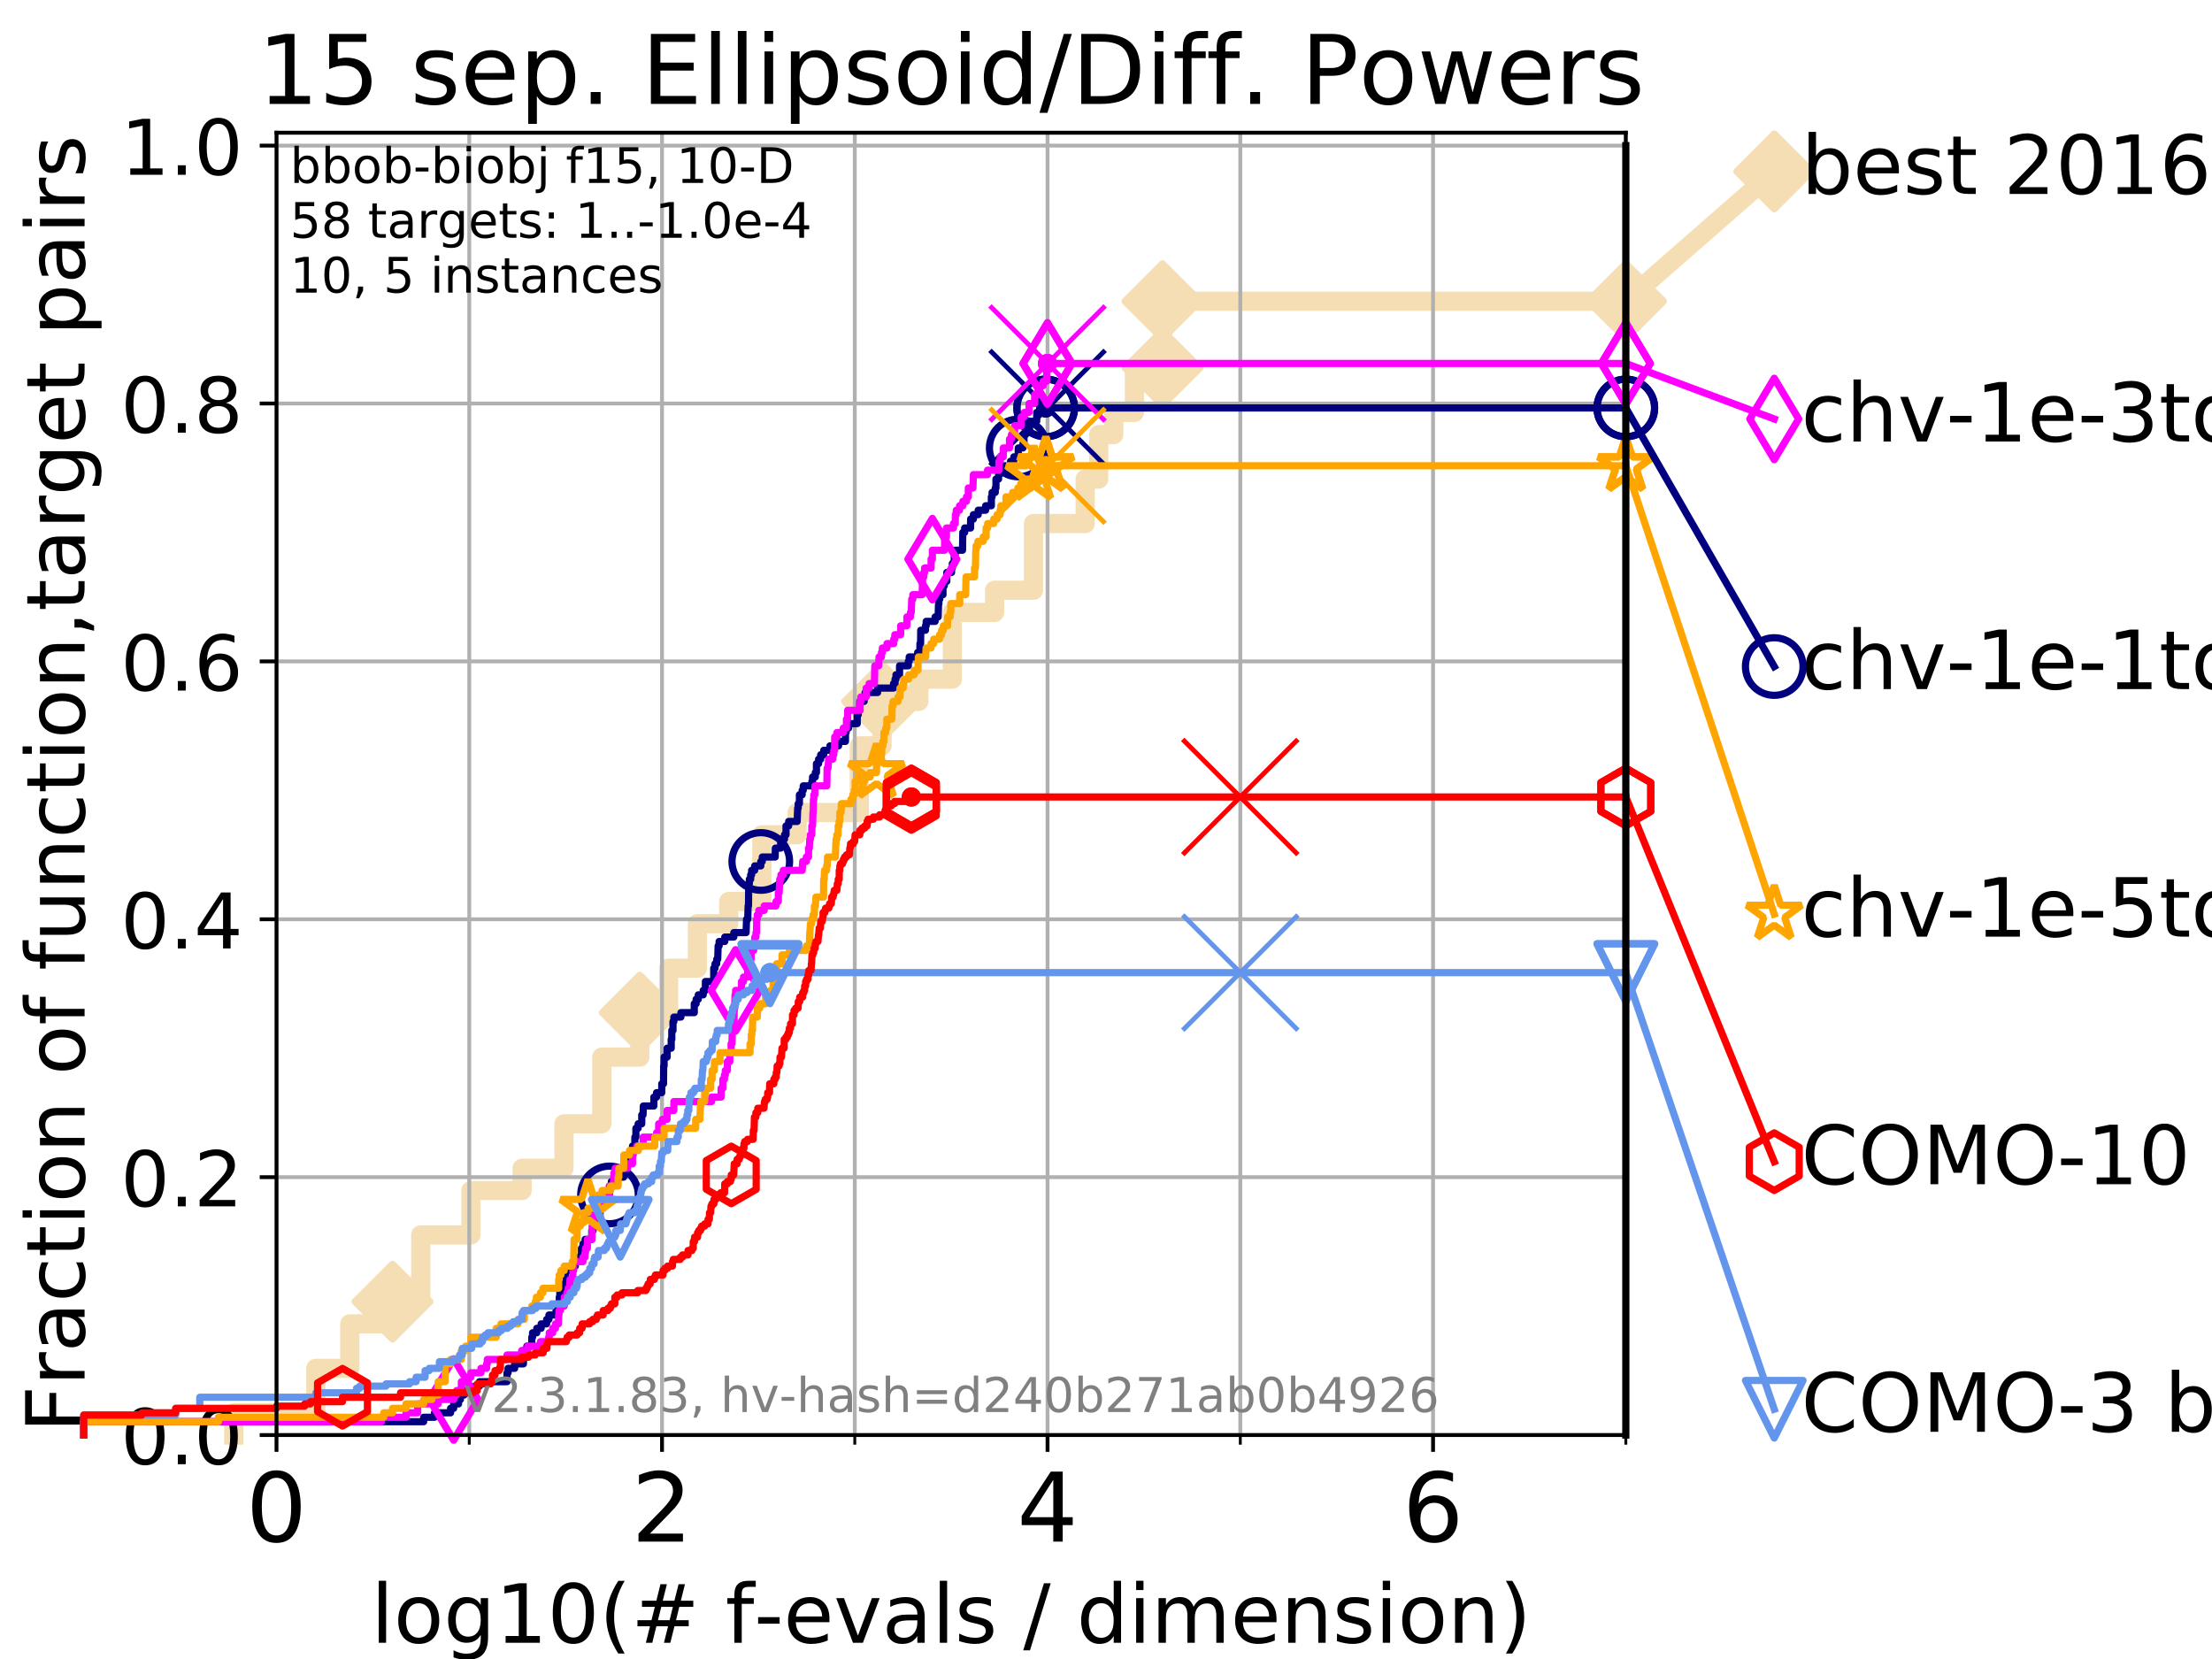 <?xml version="1.0" encoding="utf-8" standalone="no"?>
<!DOCTYPE svg PUBLIC "-//W3C//DTD SVG 1.1//EN"
  "http://www.w3.org/Graphics/SVG/1.1/DTD/svg11.dtd">
<!-- Created with matplotlib (https://matplotlib.org/) -->
<svg height="345.6pt" version="1.1" viewBox="0 0 460.8 345.6" width="460.8pt" xmlns="http://www.w3.org/2000/svg" xmlns:xlink="http://www.w3.org/1999/xlink">
 <defs>
  <style type="text/css">
*{stroke-linecap:butt;stroke-linejoin:round;}
  </style>
 </defs>
 <g id="figure_1">
  <g id="patch_1">
   <path d="M 0 345.6 
L 460.8 345.6 
L 460.8 0 
L 0 0 
z
" style="fill:#ffffff;"/>
  </g>
  <g id="axes_1">
   <g id="patch_2">
    <path d="M 57.6 298.944 
L 338.688 298.944 
L 338.688 27.648 
L 57.6 27.648 
z
" style="fill:#ffffff;"/>
   </g>
   <g id="line2d_1">
    <path d="M 48.692 298.944 
L 48.692 294.313 
L 65.797 294.313 
L 65.797 285.05 
L 72.868 285.05 
L 72.868 275.788 
L 81.776 275.788 
L 81.776 271.157 
L 87.644 271.157 
L 87.644 257.263 
L 98.101 257.263 
L 98.101 248.001 
L 108.764 248.001 
L 108.764 243.37 
L 117.486 243.37 
L 117.486 234.107 
L 125.363 234.107 
L 125.363 220.214 
L 133.285 220.214 
L 133.285 210.951 
L 139.285 210.951 
L 139.285 201.689 
L 145.282 201.689 
L 145.282 192.426 
L 151.811 192.426 
L 151.811 187.795 
L 158.706 187.795 
L 158.706 173.901 
L 166.051 173.901 
L 166.051 169.27 
L 179.01 169.27 
L 179.01 155.377 
L 183.758 155.377 
L 183.758 146.114 
L 191.42 146.114 
L 191.42 141.483 
L 198.386 141.483 
L 198.386 127.589 
L 207.195 127.589 
L 207.195 122.958 
L 215.291 122.958 
L 215.291 109.065 
L 226.059 109.065 
L 226.059 99.802 
L 228.872 99.802 
L 228.872 90.54 
L 232.019 90.54 
L 232.019 85.909 
L 236.32 85.909 
L 236.32 76.646 
L 242.162 76.646 
L 242.162 62.753 
L 338.688 62.753 
" style="fill:none;stroke:#f5deb3;stroke-linecap:square;stroke-width:4;"/>
   </g>
   <g id="line2d_2">
    <defs>
     <path d="M 0 7.778 
L 7.778 0 
L 0 -7.778 
L -7.778 0 
z
" id="m4b50803742" style="stroke:#f5deb3;stroke-linejoin:miter;stroke-width:1.5;"/>
    </defs>
    <g>
     <use style="fill:#f5deb3;stroke:#f5deb3;stroke-linejoin:miter;stroke-width:1.5;" x="81.776" xlink:href="#m4b50803742" y="271.157"/>
     <use style="fill:#f5deb3;stroke:#f5deb3;stroke-linejoin:miter;stroke-width:1.5;" x="133.285" xlink:href="#m4b50803742" y="210.951"/>
     <use style="fill:#f5deb3;stroke:#f5deb3;stroke-linejoin:miter;stroke-width:1.5;" x="183.758" xlink:href="#m4b50803742" y="146.114"/>
     <use style="fill:#f5deb3;stroke:#f5deb3;stroke-linejoin:miter;stroke-width:1.5;" x="242.162" xlink:href="#m4b50803742" y="76.646"/>
     <use style="fill:#f5deb3;stroke:#f5deb3;stroke-linejoin:miter;stroke-width:1.5;" x="242.162" xlink:href="#m4b50803742" y="62.753"/>
     <use style="fill:#f5deb3;stroke:#f5deb3;stroke-linejoin:miter;stroke-width:1.5;" x="338.688" xlink:href="#m4b50803742" y="62.753"/>
    </g>
   </g>
   <g id="line2d_3">
    <path style="fill:none;stroke:#f5deb3;stroke-linecap:square;stroke-width:4;"/>
    <g/>
   </g>
   <g id="line2d_4">
    <path d="M 338.688 62.753 
L 369.608 35.706 
" style="fill:none;stroke:#f5deb3;stroke-linecap:square;stroke-width:4;"/>
    <g>
     <use style="fill:#f5deb3;stroke:#f5deb3;stroke-linejoin:miter;stroke-width:1.5;" x="338.688" xlink:href="#m4b50803742" y="62.753"/>
     <use style="fill:#f5deb3;stroke:#f5deb3;stroke-linejoin:miter;stroke-width:1.5;" x="369.608" xlink:href="#m4b50803742" y="35.706"/>
    </g>
   </g>
   <g id="matplotlib.axis_1">
    <g id="xtick_1">
     <g id="line2d_5">
      <path clip-path="url(#p76a8d5cf8f)" d="M 57.6 298.944 
L 57.6 27.648 
" style="fill:none;stroke:#b0b0b0;stroke-linecap:square;stroke-width:0.8;"/>
     </g>
     <g id="line2d_6">
      <defs>
       <path d="M 0 0 
L 0 3.5 
" id="m2684524656" style="stroke:#000000;stroke-width:0.8;"/>
      </defs>
      <g>
       <use style="stroke:#000000;stroke-width:0.8;" x="57.6" xlink:href="#m2684524656" y="298.944"/>
      </g>
     </g>
     <g id="text_1">
      <!-- 0 -->
      <defs>
       <path d="M 31.781 66.406 
Q 24.172 66.406 20.328 58.906 
Q 16.5 51.422 16.5 36.375 
Q 16.5 21.391 20.328 13.891 
Q 24.172 6.391 31.781 6.391 
Q 39.453 6.391 43.281 13.891 
Q 47.125 21.391 47.125 36.375 
Q 47.125 51.422 43.281 58.906 
Q 39.453 66.406 31.781 66.406 
z
M 31.781 74.219 
Q 44.047 74.219 50.516 64.516 
Q 56.984 54.828 56.984 36.375 
Q 56.984 17.969 50.516 8.266 
Q 44.047 -1.422 31.781 -1.422 
Q 19.531 -1.422 13.062 8.266 
Q 6.594 17.969 6.594 36.375 
Q 6.594 54.828 13.062 64.516 
Q 19.531 74.219 31.781 74.219 
z
" id="DejaVuSans-48"/>
      </defs>
      <g transform="translate(51.237 321.141)scale(0.2 -0.2)">
       <use xlink:href="#DejaVuSans-48"/>
      </g>
     </g>
    </g>
    <g id="xtick_2">
     <g id="line2d_7">
      <path clip-path="url(#p76a8d5cf8f)" d="M 137.911 298.944 
L 137.911 27.648 
" style="fill:none;stroke:#b0b0b0;stroke-linecap:square;stroke-width:0.8;"/>
     </g>
     <g id="line2d_8">
      <g>
       <use style="stroke:#000000;stroke-width:0.8;" x="137.911" xlink:href="#m2684524656" y="298.944"/>
      </g>
     </g>
     <g id="text_2">
      <!-- 2 -->
      <defs>
       <path d="M 19.188 8.297 
L 53.609 8.297 
L 53.609 0 
L 7.328 0 
L 7.328 8.297 
Q 12.938 14.109 22.625 23.891 
Q 32.328 33.688 34.812 36.531 
Q 39.547 41.844 41.422 45.531 
Q 43.312 49.219 43.312 52.781 
Q 43.312 58.594 39.234 62.25 
Q 35.156 65.922 28.609 65.922 
Q 23.969 65.922 18.812 64.312 
Q 13.672 62.703 7.812 59.422 
L 7.812 69.391 
Q 13.766 71.781 18.938 73 
Q 24.125 74.219 28.422 74.219 
Q 39.75 74.219 46.484 68.547 
Q 53.219 62.891 53.219 53.422 
Q 53.219 48.922 51.531 44.891 
Q 49.859 40.875 45.406 35.406 
Q 44.188 33.984 37.641 27.219 
Q 31.109 20.453 19.188 8.297 
z
" id="DejaVuSans-50"/>
      </defs>
      <g transform="translate(131.548 321.141)scale(0.2 -0.2)">
       <use xlink:href="#DejaVuSans-50"/>
      </g>
     </g>
    </g>
    <g id="xtick_3">
     <g id="line2d_9">
      <path clip-path="url(#p76a8d5cf8f)" d="M 218.222 298.944 
L 218.222 27.648 
" style="fill:none;stroke:#b0b0b0;stroke-linecap:square;stroke-width:0.8;"/>
     </g>
     <g id="line2d_10">
      <g>
       <use style="stroke:#000000;stroke-width:0.8;" x="218.222" xlink:href="#m2684524656" y="298.944"/>
      </g>
     </g>
     <g id="text_3">
      <!-- 4 -->
      <defs>
       <path d="M 37.797 64.312 
L 12.891 25.391 
L 37.797 25.391 
z
M 35.203 72.906 
L 47.609 72.906 
L 47.609 25.391 
L 58.016 25.391 
L 58.016 17.188 
L 47.609 17.188 
L 47.609 0 
L 37.797 0 
L 37.797 17.188 
L 4.891 17.188 
L 4.891 26.703 
z
" id="DejaVuSans-52"/>
      </defs>
      <g transform="translate(211.859 321.141)scale(0.2 -0.2)">
       <use xlink:href="#DejaVuSans-52"/>
      </g>
     </g>
    </g>
    <g id="xtick_4">
     <g id="line2d_11">
      <path clip-path="url(#p76a8d5cf8f)" d="M 298.533 298.944 
L 298.533 27.648 
" style="fill:none;stroke:#b0b0b0;stroke-linecap:square;stroke-width:0.8;"/>
     </g>
     <g id="line2d_12">
      <g>
       <use style="stroke:#000000;stroke-width:0.8;" x="298.533" xlink:href="#m2684524656" y="298.944"/>
      </g>
     </g>
     <g id="text_4">
      <!-- 6 -->
      <defs>
       <path d="M 33.016 40.375 
Q 26.375 40.375 22.484 35.828 
Q 18.609 31.297 18.609 23.391 
Q 18.609 15.531 22.484 10.953 
Q 26.375 6.391 33.016 6.391 
Q 39.656 6.391 43.531 10.953 
Q 47.406 15.531 47.406 23.391 
Q 47.406 31.297 43.531 35.828 
Q 39.656 40.375 33.016 40.375 
z
M 52.594 71.297 
L 52.594 62.312 
Q 48.875 64.062 45.094 64.984 
Q 41.312 65.922 37.594 65.922 
Q 27.828 65.922 22.672 59.328 
Q 17.531 52.734 16.797 39.406 
Q 19.672 43.656 24.016 45.922 
Q 28.375 48.188 33.594 48.188 
Q 44.578 48.188 50.953 41.516 
Q 57.328 34.859 57.328 23.391 
Q 57.328 12.156 50.688 5.359 
Q 44.047 -1.422 33.016 -1.422 
Q 20.359 -1.422 13.672 8.266 
Q 6.984 17.969 6.984 36.375 
Q 6.984 53.656 15.188 63.938 
Q 23.391 74.219 37.203 74.219 
Q 40.922 74.219 44.703 73.484 
Q 48.484 72.75 52.594 71.297 
z
" id="DejaVuSans-54"/>
      </defs>
      <g transform="translate(292.17 321.141)scale(0.2 -0.2)">
       <use xlink:href="#DejaVuSans-54"/>
      </g>
     </g>
    </g>
    <g id="xtick_5">
     <g id="line2d_13">
      <path clip-path="url(#p76a8d5cf8f)" d="M 97.755 298.944 
L 97.755 27.648 
" style="fill:none;stroke:#b0b0b0;stroke-linecap:square;stroke-width:0.8;"/>
     </g>
     <g id="line2d_14">
      <defs>
       <path d="M 0 0 
L 0 2 
" id="mcdcedd7e64" style="stroke:#000000;stroke-width:0.6;"/>
      </defs>
      <g>
       <use style="stroke:#000000;stroke-width:0.6;" x="97.755" xlink:href="#mcdcedd7e64" y="298.944"/>
      </g>
     </g>
    </g>
    <g id="xtick_6">
     <g id="line2d_15">
      <path clip-path="url(#p76a8d5cf8f)" d="M 178.066 298.944 
L 178.066 27.648 
" style="fill:none;stroke:#b0b0b0;stroke-linecap:square;stroke-width:0.8;"/>
     </g>
     <g id="line2d_16">
      <g>
       <use style="stroke:#000000;stroke-width:0.6;" x="178.066" xlink:href="#mcdcedd7e64" y="298.944"/>
      </g>
     </g>
    </g>
    <g id="xtick_7">
     <g id="line2d_17">
      <path clip-path="url(#p76a8d5cf8f)" d="M 258.377 298.944 
L 258.377 27.648 
" style="fill:none;stroke:#b0b0b0;stroke-linecap:square;stroke-width:0.8;"/>
     </g>
     <g id="line2d_18">
      <g>
       <use style="stroke:#000000;stroke-width:0.6;" x="258.377" xlink:href="#mcdcedd7e64" y="298.944"/>
      </g>
     </g>
    </g>
    <g id="xtick_8">
     <g id="line2d_19">
      <path clip-path="url(#p76a8d5cf8f)" d="M 338.688 298.944 
L 338.688 27.648 
" style="fill:none;stroke:#b0b0b0;stroke-linecap:square;stroke-width:0.8;"/>
     </g>
     <g id="line2d_20">
      <g>
       <use style="stroke:#000000;stroke-width:0.6;" x="338.688" xlink:href="#mcdcedd7e64" y="298.944"/>
      </g>
     </g>
    </g>
    <g id="text_5">
     <!-- log10(# f-evals / dimension) -->
     <defs>
      <path d="M 9.422 75.984 
L 18.406 75.984 
L 18.406 0 
L 9.422 0 
z
" id="DejaVuSans-108"/>
      <path d="M 30.609 48.391 
Q 23.391 48.391 19.188 42.75 
Q 14.984 37.109 14.984 27.297 
Q 14.984 17.484 19.156 11.844 
Q 23.344 6.203 30.609 6.203 
Q 37.797 6.203 41.984 11.859 
Q 46.188 17.531 46.188 27.297 
Q 46.188 37.016 41.984 42.703 
Q 37.797 48.391 30.609 48.391 
z
M 30.609 56 
Q 42.328 56 49.016 48.375 
Q 55.719 40.766 55.719 27.297 
Q 55.719 13.875 49.016 6.219 
Q 42.328 -1.422 30.609 -1.422 
Q 18.844 -1.422 12.172 6.219 
Q 5.516 13.875 5.516 27.297 
Q 5.516 40.766 12.172 48.375 
Q 18.844 56 30.609 56 
z
" id="DejaVuSans-111"/>
      <path d="M 45.406 27.984 
Q 45.406 37.75 41.375 43.109 
Q 37.359 48.484 30.078 48.484 
Q 22.859 48.484 18.828 43.109 
Q 14.797 37.75 14.797 27.984 
Q 14.797 18.266 18.828 12.891 
Q 22.859 7.516 30.078 7.516 
Q 37.359 7.516 41.375 12.891 
Q 45.406 18.266 45.406 27.984 
z
M 54.391 6.781 
Q 54.391 -7.172 48.188 -13.984 
Q 42 -20.797 29.203 -20.797 
Q 24.469 -20.797 20.266 -20.094 
Q 16.062 -19.391 12.109 -17.922 
L 12.109 -9.188 
Q 16.062 -11.328 19.922 -12.344 
Q 23.781 -13.375 27.781 -13.375 
Q 36.625 -13.375 41.016 -8.766 
Q 45.406 -4.156 45.406 5.172 
L 45.406 9.625 
Q 42.625 4.781 38.281 2.391 
Q 33.938 0 27.875 0 
Q 17.828 0 11.672 7.656 
Q 5.516 15.328 5.516 27.984 
Q 5.516 40.672 11.672 48.328 
Q 17.828 56 27.875 56 
Q 33.938 56 38.281 53.609 
Q 42.625 51.219 45.406 46.391 
L 45.406 54.688 
L 54.391 54.688 
z
" id="DejaVuSans-103"/>
      <path d="M 12.406 8.297 
L 28.516 8.297 
L 28.516 63.922 
L 10.984 60.406 
L 10.984 69.391 
L 28.422 72.906 
L 38.281 72.906 
L 38.281 8.297 
L 54.391 8.297 
L 54.391 0 
L 12.406 0 
z
" id="DejaVuSans-49"/>
      <path d="M 31 75.875 
Q 24.469 64.656 21.281 53.656 
Q 18.109 42.672 18.109 31.391 
Q 18.109 20.125 21.312 9.062 
Q 24.516 -2 31 -13.188 
L 23.188 -13.188 
Q 15.875 -1.703 12.234 9.375 
Q 8.594 20.453 8.594 31.391 
Q 8.594 42.281 12.203 53.312 
Q 15.828 64.359 23.188 75.875 
z
" id="DejaVuSans-40"/>
      <path d="M 51.125 44 
L 36.922 44 
L 32.812 27.688 
L 47.125 27.688 
z
M 43.797 71.781 
L 38.719 51.516 
L 52.984 51.516 
L 58.109 71.781 
L 65.922 71.781 
L 60.891 51.516 
L 76.125 51.516 
L 76.125 44 
L 58.984 44 
L 54.984 27.688 
L 70.516 27.688 
L 70.516 20.219 
L 53.078 20.219 
L 48 0 
L 40.188 0 
L 45.219 20.219 
L 30.906 20.219 
L 25.875 0 
L 18.016 0 
L 23.094 20.219 
L 7.719 20.219 
L 7.719 27.688 
L 24.906 27.688 
L 29 44 
L 13.281 44 
L 13.281 51.516 
L 30.906 51.516 
L 35.891 71.781 
z
" id="DejaVuSans-35"/>
      <path id="DejaVuSans-32"/>
      <path d="M 37.109 75.984 
L 37.109 68.5 
L 28.516 68.5 
Q 23.688 68.5 21.797 66.547 
Q 19.922 64.594 19.922 59.516 
L 19.922 54.688 
L 34.719 54.688 
L 34.719 47.703 
L 19.922 47.703 
L 19.922 0 
L 10.891 0 
L 10.891 47.703 
L 2.297 47.703 
L 2.297 54.688 
L 10.891 54.688 
L 10.891 58.5 
Q 10.891 67.625 15.141 71.797 
Q 19.391 75.984 28.609 75.984 
z
" id="DejaVuSans-102"/>
      <path d="M 4.891 31.391 
L 31.203 31.391 
L 31.203 23.391 
L 4.891 23.391 
z
" id="DejaVuSans-45"/>
      <path d="M 56.203 29.594 
L 56.203 25.203 
L 14.891 25.203 
Q 15.484 15.922 20.484 11.062 
Q 25.484 6.203 34.422 6.203 
Q 39.594 6.203 44.453 7.469 
Q 49.312 8.734 54.109 11.281 
L 54.109 2.781 
Q 49.266 0.734 44.188 -0.344 
Q 39.109 -1.422 33.891 -1.422 
Q 20.797 -1.422 13.156 6.188 
Q 5.516 13.812 5.516 26.812 
Q 5.516 40.234 12.766 48.109 
Q 20.016 56 32.328 56 
Q 43.359 56 49.781 48.891 
Q 56.203 41.797 56.203 29.594 
z
M 47.219 32.234 
Q 47.125 39.594 43.094 43.984 
Q 39.062 48.391 32.422 48.391 
Q 24.906 48.391 20.391 44.141 
Q 15.875 39.891 15.188 32.172 
z
" id="DejaVuSans-101"/>
      <path d="M 2.984 54.688 
L 12.5 54.688 
L 29.594 8.797 
L 46.688 54.688 
L 56.203 54.688 
L 35.688 0 
L 23.484 0 
z
" id="DejaVuSans-118"/>
      <path d="M 34.281 27.484 
Q 23.391 27.484 19.188 25 
Q 14.984 22.516 14.984 16.5 
Q 14.984 11.719 18.141 8.906 
Q 21.297 6.109 26.703 6.109 
Q 34.188 6.109 38.703 11.406 
Q 43.219 16.703 43.219 25.484 
L 43.219 27.484 
z
M 52.203 31.203 
L 52.203 0 
L 43.219 0 
L 43.219 8.297 
Q 40.141 3.328 35.547 0.953 
Q 30.953 -1.422 24.312 -1.422 
Q 15.922 -1.422 10.953 3.297 
Q 6 8.016 6 15.922 
Q 6 25.141 12.172 29.828 
Q 18.359 34.516 30.609 34.516 
L 43.219 34.516 
L 43.219 35.406 
Q 43.219 41.609 39.141 45 
Q 35.062 48.391 27.688 48.391 
Q 23 48.391 18.547 47.266 
Q 14.109 46.141 10.016 43.891 
L 10.016 52.203 
Q 14.938 54.109 19.578 55.047 
Q 24.219 56 28.609 56 
Q 40.484 56 46.344 49.844 
Q 52.203 43.703 52.203 31.203 
z
" id="DejaVuSans-97"/>
      <path d="M 44.281 53.078 
L 44.281 44.578 
Q 40.484 46.531 36.375 47.5 
Q 32.281 48.484 27.875 48.484 
Q 21.188 48.484 17.844 46.438 
Q 14.5 44.391 14.5 40.281 
Q 14.5 37.156 16.891 35.375 
Q 19.281 33.594 26.516 31.984 
L 29.594 31.297 
Q 39.156 29.25 43.188 25.516 
Q 47.219 21.781 47.219 15.094 
Q 47.219 7.469 41.188 3.016 
Q 35.156 -1.422 24.609 -1.422 
Q 20.219 -1.422 15.453 -0.562 
Q 10.688 0.297 5.422 2 
L 5.422 11.281 
Q 10.406 8.688 15.234 7.391 
Q 20.062 6.109 24.812 6.109 
Q 31.156 6.109 34.562 8.281 
Q 37.984 10.453 37.984 14.406 
Q 37.984 18.062 35.516 20.016 
Q 33.062 21.969 24.703 23.781 
L 21.578 24.516 
Q 13.234 26.266 9.516 29.906 
Q 5.812 33.547 5.812 39.891 
Q 5.812 47.609 11.281 51.797 
Q 16.75 56 26.812 56 
Q 31.781 56 36.172 55.266 
Q 40.578 54.547 44.281 53.078 
z
" id="DejaVuSans-115"/>
      <path d="M 25.391 72.906 
L 33.688 72.906 
L 8.297 -9.281 
L 0 -9.281 
z
" id="DejaVuSans-47"/>
      <path d="M 45.406 46.391 
L 45.406 75.984 
L 54.391 75.984 
L 54.391 0 
L 45.406 0 
L 45.406 8.203 
Q 42.578 3.328 38.25 0.953 
Q 33.938 -1.422 27.875 -1.422 
Q 17.969 -1.422 11.734 6.484 
Q 5.516 14.406 5.516 27.297 
Q 5.516 40.188 11.734 48.094 
Q 17.969 56 27.875 56 
Q 33.938 56 38.25 53.625 
Q 42.578 51.266 45.406 46.391 
z
M 14.797 27.297 
Q 14.797 17.391 18.875 11.75 
Q 22.953 6.109 30.078 6.109 
Q 37.203 6.109 41.297 11.75 
Q 45.406 17.391 45.406 27.297 
Q 45.406 37.203 41.297 42.844 
Q 37.203 48.484 30.078 48.484 
Q 22.953 48.484 18.875 42.844 
Q 14.797 37.203 14.797 27.297 
z
" id="DejaVuSans-100"/>
      <path d="M 9.422 54.688 
L 18.406 54.688 
L 18.406 0 
L 9.422 0 
z
M 9.422 75.984 
L 18.406 75.984 
L 18.406 64.594 
L 9.422 64.594 
z
" id="DejaVuSans-105"/>
      <path d="M 52 44.188 
Q 55.375 50.25 60.062 53.125 
Q 64.75 56 71.094 56 
Q 79.641 56 84.281 50.016 
Q 88.922 44.047 88.922 33.016 
L 88.922 0 
L 79.891 0 
L 79.891 32.719 
Q 79.891 40.578 77.094 44.375 
Q 74.312 48.188 68.609 48.188 
Q 61.625 48.188 57.562 43.547 
Q 53.516 38.922 53.516 30.906 
L 53.516 0 
L 44.484 0 
L 44.484 32.719 
Q 44.484 40.625 41.703 44.406 
Q 38.922 48.188 33.109 48.188 
Q 26.219 48.188 22.156 43.531 
Q 18.109 38.875 18.109 30.906 
L 18.109 0 
L 9.078 0 
L 9.078 54.688 
L 18.109 54.688 
L 18.109 46.188 
Q 21.188 51.219 25.484 53.609 
Q 29.781 56 35.688 56 
Q 41.656 56 45.828 52.969 
Q 50 49.953 52 44.188 
z
" id="DejaVuSans-109"/>
      <path d="M 54.891 33.016 
L 54.891 0 
L 45.906 0 
L 45.906 32.719 
Q 45.906 40.484 42.875 44.328 
Q 39.844 48.188 33.797 48.188 
Q 26.516 48.188 22.312 43.547 
Q 18.109 38.922 18.109 30.906 
L 18.109 0 
L 9.078 0 
L 9.078 54.688 
L 18.109 54.688 
L 18.109 46.188 
Q 21.344 51.125 25.703 53.562 
Q 30.078 56 35.797 56 
Q 45.219 56 50.047 50.172 
Q 54.891 44.344 54.891 33.016 
z
" id="DejaVuSans-110"/>
      <path d="M 8.016 75.875 
L 15.828 75.875 
Q 23.141 64.359 26.781 53.312 
Q 30.422 42.281 30.422 31.391 
Q 30.422 20.453 26.781 9.375 
Q 23.141 -1.703 15.828 -13.188 
L 8.016 -13.188 
Q 14.5 -2 17.703 9.062 
Q 20.906 20.125 20.906 31.391 
Q 20.906 42.672 17.703 53.656 
Q 14.5 64.656 8.016 75.875 
z
" id="DejaVuSans-41"/>
     </defs>
     <g transform="translate(77.303 342.218)scale(0.17 -0.17)">
      <use xlink:href="#DejaVuSans-108"/>
      <use x="27.783" xlink:href="#DejaVuSans-111"/>
      <use x="88.965" xlink:href="#DejaVuSans-103"/>
      <use x="152.441" xlink:href="#DejaVuSans-49"/>
      <use x="216.064" xlink:href="#DejaVuSans-48"/>
      <use x="279.688" xlink:href="#DejaVuSans-40"/>
      <use x="318.701" xlink:href="#DejaVuSans-35"/>
      <use x="402.49" xlink:href="#DejaVuSans-32"/>
      <use x="434.277" xlink:href="#DejaVuSans-102"/>
      <use x="469.404" xlink:href="#DejaVuSans-45"/>
      <use x="505.488" xlink:href="#DejaVuSans-101"/>
      <use x="567.012" xlink:href="#DejaVuSans-118"/>
      <use x="626.191" xlink:href="#DejaVuSans-97"/>
      <use x="687.471" xlink:href="#DejaVuSans-108"/>
      <use x="715.254" xlink:href="#DejaVuSans-115"/>
      <use x="767.354" xlink:href="#DejaVuSans-32"/>
      <use x="799.141" xlink:href="#DejaVuSans-47"/>
      <use x="832.832" xlink:href="#DejaVuSans-32"/>
      <use x="864.619" xlink:href="#DejaVuSans-100"/>
      <use x="928.096" xlink:href="#DejaVuSans-105"/>
      <use x="955.879" xlink:href="#DejaVuSans-109"/>
      <use x="1053.291" xlink:href="#DejaVuSans-101"/>
      <use x="1114.814" xlink:href="#DejaVuSans-110"/>
      <use x="1178.193" xlink:href="#DejaVuSans-115"/>
      <use x="1230.293" xlink:href="#DejaVuSans-105"/>
      <use x="1258.076" xlink:href="#DejaVuSans-111"/>
      <use x="1319.258" xlink:href="#DejaVuSans-110"/>
      <use x="1382.637" xlink:href="#DejaVuSans-41"/>
     </g>
    </g>
   </g>
   <g id="matplotlib.axis_2">
    <g id="ytick_1">
     <g id="line2d_21">
      <path clip-path="url(#p76a8d5cf8f)" d="M 57.6 298.944 
L 338.688 298.944 
" style="fill:none;stroke:#b0b0b0;stroke-linecap:square;stroke-width:0.8;"/>
     </g>
     <g id="line2d_22">
      <defs>
       <path d="M 0 0 
L -3.5 0 
" id="mb92f0d4cdc" style="stroke:#000000;stroke-width:0.8;"/>
      </defs>
      <g>
       <use style="stroke:#000000;stroke-width:0.8;" x="57.6" xlink:href="#mb92f0d4cdc" y="298.944"/>
      </g>
     </g>
     <g id="text_6">
      <!-- 0.0 -->
      <defs>
       <path d="M 10.688 12.406 
L 21 12.406 
L 21 0 
L 10.688 0 
z
" id="DejaVuSans-46"/>
      </defs>
      <g transform="translate(25.155 305.023)scale(0.16 -0.16)">
       <use xlink:href="#DejaVuSans-48"/>
       <use x="63.623" xlink:href="#DejaVuSans-46"/>
       <use x="95.41" xlink:href="#DejaVuSans-48"/>
      </g>
     </g>
    </g>
    <g id="ytick_2">
     <g id="line2d_23">
      <path clip-path="url(#p76a8d5cf8f)" d="M 57.6 245.222 
L 338.688 245.222 
" style="fill:none;stroke:#b0b0b0;stroke-linecap:square;stroke-width:0.8;"/>
     </g>
     <g id="line2d_24">
      <g>
       <use style="stroke:#000000;stroke-width:0.8;" x="57.6" xlink:href="#mb92f0d4cdc" y="245.222"/>
      </g>
     </g>
     <g id="text_7">
      <!-- 0.2 -->
      <g transform="translate(25.155 251.301)scale(0.16 -0.16)">
       <use xlink:href="#DejaVuSans-48"/>
       <use x="63.623" xlink:href="#DejaVuSans-46"/>
       <use x="95.41" xlink:href="#DejaVuSans-50"/>
      </g>
     </g>
    </g>
    <g id="ytick_3">
     <g id="line2d_25">
      <path clip-path="url(#p76a8d5cf8f)" d="M 57.6 191.5 
L 338.688 191.5 
" style="fill:none;stroke:#b0b0b0;stroke-linecap:square;stroke-width:0.8;"/>
     </g>
     <g id="line2d_26">
      <g>
       <use style="stroke:#000000;stroke-width:0.8;" x="57.6" xlink:href="#mb92f0d4cdc" y="191.5"/>
      </g>
     </g>
     <g id="text_8">
      <!-- 0.4 -->
      <g transform="translate(25.155 197.579)scale(0.16 -0.16)">
       <use xlink:href="#DejaVuSans-48"/>
       <use x="63.623" xlink:href="#DejaVuSans-46"/>
       <use x="95.41" xlink:href="#DejaVuSans-52"/>
      </g>
     </g>
    </g>
    <g id="ytick_4">
     <g id="line2d_27">
      <path clip-path="url(#p76a8d5cf8f)" d="M 57.6 137.778 
L 338.688 137.778 
" style="fill:none;stroke:#b0b0b0;stroke-linecap:square;stroke-width:0.8;"/>
     </g>
     <g id="line2d_28">
      <g>
       <use style="stroke:#000000;stroke-width:0.8;" x="57.6" xlink:href="#mb92f0d4cdc" y="137.778"/>
      </g>
     </g>
     <g id="text_9">
      <!-- 0.6 -->
      <g transform="translate(25.155 143.857)scale(0.16 -0.16)">
       <use xlink:href="#DejaVuSans-48"/>
       <use x="63.623" xlink:href="#DejaVuSans-46"/>
       <use x="95.41" xlink:href="#DejaVuSans-54"/>
      </g>
     </g>
    </g>
    <g id="ytick_5">
     <g id="line2d_29">
      <path clip-path="url(#p76a8d5cf8f)" d="M 57.6 84.056 
L 338.688 84.056 
" style="fill:none;stroke:#b0b0b0;stroke-linecap:square;stroke-width:0.8;"/>
     </g>
     <g id="line2d_30">
      <g>
       <use style="stroke:#000000;stroke-width:0.8;" x="57.6" xlink:href="#mb92f0d4cdc" y="84.056"/>
      </g>
     </g>
     <g id="text_10">
      <!-- 0.8 -->
      <defs>
       <path d="M 31.781 34.625 
Q 24.75 34.625 20.719 30.859 
Q 16.703 27.094 16.703 20.516 
Q 16.703 13.922 20.719 10.156 
Q 24.75 6.391 31.781 6.391 
Q 38.812 6.391 42.859 10.172 
Q 46.922 13.969 46.922 20.516 
Q 46.922 27.094 42.891 30.859 
Q 38.875 34.625 31.781 34.625 
z
M 21.922 38.812 
Q 15.578 40.375 12.031 44.719 
Q 8.5 49.078 8.5 55.328 
Q 8.5 64.062 14.719 69.141 
Q 20.953 74.219 31.781 74.219 
Q 42.672 74.219 48.875 69.141 
Q 55.078 64.062 55.078 55.328 
Q 55.078 49.078 51.531 44.719 
Q 48 40.375 41.703 38.812 
Q 48.828 37.156 52.797 32.312 
Q 56.781 27.484 56.781 20.516 
Q 56.781 9.906 50.312 4.234 
Q 43.844 -1.422 31.781 -1.422 
Q 19.734 -1.422 13.25 4.234 
Q 6.781 9.906 6.781 20.516 
Q 6.781 27.484 10.781 32.312 
Q 14.797 37.156 21.922 38.812 
z
M 18.312 54.391 
Q 18.312 48.734 21.844 45.562 
Q 25.391 42.391 31.781 42.391 
Q 38.141 42.391 41.719 45.562 
Q 45.312 48.734 45.312 54.391 
Q 45.312 60.062 41.719 63.234 
Q 38.141 66.406 31.781 66.406 
Q 25.391 66.406 21.844 63.234 
Q 18.312 60.062 18.312 54.391 
z
" id="DejaVuSans-56"/>
      </defs>
      <g transform="translate(25.155 90.135)scale(0.16 -0.16)">
       <use xlink:href="#DejaVuSans-48"/>
       <use x="63.623" xlink:href="#DejaVuSans-46"/>
       <use x="95.41" xlink:href="#DejaVuSans-56"/>
      </g>
     </g>
    </g>
    <g id="ytick_6">
     <g id="line2d_31">
      <path clip-path="url(#p76a8d5cf8f)" d="M 57.6 30.334 
L 338.688 30.334 
" style="fill:none;stroke:#b0b0b0;stroke-linecap:square;stroke-width:0.8;"/>
     </g>
     <g id="line2d_32">
      <g>
       <use style="stroke:#000000;stroke-width:0.8;" x="57.6" xlink:href="#mb92f0d4cdc" y="30.334"/>
      </g>
     </g>
     <g id="text_11">
      <!-- 1.0 -->
      <g transform="translate(25.155 36.413)scale(0.16 -0.16)">
       <use xlink:href="#DejaVuSans-49"/>
       <use x="63.623" xlink:href="#DejaVuSans-46"/>
       <use x="95.41" xlink:href="#DejaVuSans-48"/>
      </g>
     </g>
    </g>
    <g id="text_12">
     <!-- Fraction of function,target pairs -->
     <defs>
      <path d="M 9.812 72.906 
L 51.703 72.906 
L 51.703 64.594 
L 19.672 64.594 
L 19.672 43.109 
L 48.578 43.109 
L 48.578 34.812 
L 19.672 34.812 
L 19.672 0 
L 9.812 0 
z
" id="DejaVuSans-70"/>
      <path d="M 41.109 46.297 
Q 39.594 47.172 37.812 47.578 
Q 36.031 48 33.891 48 
Q 26.266 48 22.188 43.047 
Q 18.109 38.094 18.109 28.812 
L 18.109 0 
L 9.078 0 
L 9.078 54.688 
L 18.109 54.688 
L 18.109 46.188 
Q 20.953 51.172 25.484 53.578 
Q 30.031 56 36.531 56 
Q 37.453 56 38.578 55.875 
Q 39.703 55.766 41.062 55.516 
z
" id="DejaVuSans-114"/>
      <path d="M 48.781 52.594 
L 48.781 44.188 
Q 44.969 46.297 41.141 47.344 
Q 37.312 48.391 33.406 48.391 
Q 24.656 48.391 19.812 42.844 
Q 14.984 37.312 14.984 27.297 
Q 14.984 17.281 19.812 11.734 
Q 24.656 6.203 33.406 6.203 
Q 37.312 6.203 41.141 7.25 
Q 44.969 8.297 48.781 10.406 
L 48.781 2.094 
Q 45.016 0.344 40.984 -0.531 
Q 36.969 -1.422 32.422 -1.422 
Q 20.062 -1.422 12.781 6.344 
Q 5.516 14.109 5.516 27.297 
Q 5.516 40.672 12.859 48.328 
Q 20.219 56 33.016 56 
Q 37.156 56 41.109 55.141 
Q 45.062 54.297 48.781 52.594 
z
" id="DejaVuSans-99"/>
      <path d="M 18.312 70.219 
L 18.312 54.688 
L 36.812 54.688 
L 36.812 47.703 
L 18.312 47.703 
L 18.312 18.016 
Q 18.312 11.328 20.141 9.422 
Q 21.969 7.516 27.594 7.516 
L 36.812 7.516 
L 36.812 0 
L 27.594 0 
Q 17.188 0 13.234 3.875 
Q 9.281 7.766 9.281 18.016 
L 9.281 47.703 
L 2.688 47.703 
L 2.688 54.688 
L 9.281 54.688 
L 9.281 70.219 
z
" id="DejaVuSans-116"/>
      <path d="M 8.5 21.578 
L 8.5 54.688 
L 17.484 54.688 
L 17.484 21.922 
Q 17.484 14.156 20.5 10.266 
Q 23.531 6.391 29.594 6.391 
Q 36.859 6.391 41.078 11.031 
Q 45.312 15.672 45.312 23.688 
L 45.312 54.688 
L 54.297 54.688 
L 54.297 0 
L 45.312 0 
L 45.312 8.406 
Q 42.047 3.422 37.719 1 
Q 33.406 -1.422 27.688 -1.422 
Q 18.266 -1.422 13.375 4.438 
Q 8.5 10.297 8.5 21.578 
z
M 31.109 56 
z
" id="DejaVuSans-117"/>
      <path d="M 11.719 12.406 
L 22.016 12.406 
L 22.016 4 
L 14.016 -11.625 
L 7.719 -11.625 
L 11.719 4 
z
" id="DejaVuSans-44"/>
      <path d="M 18.109 8.203 
L 18.109 -20.797 
L 9.078 -20.797 
L 9.078 54.688 
L 18.109 54.688 
L 18.109 46.391 
Q 20.953 51.266 25.266 53.625 
Q 29.594 56 35.594 56 
Q 45.562 56 51.781 48.094 
Q 58.016 40.188 58.016 27.297 
Q 58.016 14.406 51.781 6.484 
Q 45.562 -1.422 35.594 -1.422 
Q 29.594 -1.422 25.266 0.953 
Q 20.953 3.328 18.109 8.203 
z
M 48.688 27.297 
Q 48.688 37.203 44.609 42.844 
Q 40.531 48.484 33.406 48.484 
Q 26.266 48.484 22.188 42.844 
Q 18.109 37.203 18.109 27.297 
Q 18.109 17.391 22.188 11.75 
Q 26.266 6.109 33.406 6.109 
Q 40.531 6.109 44.609 11.75 
Q 48.688 17.391 48.688 27.297 
z
" id="DejaVuSans-112"/>
     </defs>
     <g transform="translate(17.62 298.435)rotate(-90)scale(0.17 -0.17)">
      <use xlink:href="#DejaVuSans-70"/>
      <use x="57.41" xlink:href="#DejaVuSans-114"/>
      <use x="98.523" xlink:href="#DejaVuSans-97"/>
      <use x="159.803" xlink:href="#DejaVuSans-99"/>
      <use x="214.783" xlink:href="#DejaVuSans-116"/>
      <use x="253.992" xlink:href="#DejaVuSans-105"/>
      <use x="281.775" xlink:href="#DejaVuSans-111"/>
      <use x="342.957" xlink:href="#DejaVuSans-110"/>
      <use x="406.336" xlink:href="#DejaVuSans-32"/>
      <use x="438.123" xlink:href="#DejaVuSans-111"/>
      <use x="499.305" xlink:href="#DejaVuSans-102"/>
      <use x="534.51" xlink:href="#DejaVuSans-32"/>
      <use x="566.297" xlink:href="#DejaVuSans-102"/>
      <use x="601.502" xlink:href="#DejaVuSans-117"/>
      <use x="664.881" xlink:href="#DejaVuSans-110"/>
      <use x="728.26" xlink:href="#DejaVuSans-99"/>
      <use x="783.24" xlink:href="#DejaVuSans-116"/>
      <use x="822.449" xlink:href="#DejaVuSans-105"/>
      <use x="850.232" xlink:href="#DejaVuSans-111"/>
      <use x="911.414" xlink:href="#DejaVuSans-110"/>
      <use x="974.793" xlink:href="#DejaVuSans-44"/>
      <use x="1006.58" xlink:href="#DejaVuSans-116"/>
      <use x="1045.789" xlink:href="#DejaVuSans-97"/>
      <use x="1107.068" xlink:href="#DejaVuSans-114"/>
      <use x="1148.166" xlink:href="#DejaVuSans-103"/>
      <use x="1211.643" xlink:href="#DejaVuSans-101"/>
      <use x="1273.166" xlink:href="#DejaVuSans-116"/>
      <use x="1312.375" xlink:href="#DejaVuSans-32"/>
      <use x="1344.162" xlink:href="#DejaVuSans-112"/>
      <use x="1407.639" xlink:href="#DejaVuSans-97"/>
      <use x="1468.918" xlink:href="#DejaVuSans-105"/>
      <use x="1496.701" xlink:href="#DejaVuSans-114"/>
      <use x="1537.814" xlink:href="#DejaVuSans-115"/>
     </g>
    </g>
   </g>
   <g id="line2d_33">
    <defs>
     <path d="M 0 1.5 
C 0.398 1.5 0.779 1.342 1.061 1.061 
C 1.342 0.779 1.5 0.398 1.5 0 
C 1.5 -0.398 1.342 -0.779 1.061 -1.061 
C 0.779 -1.342 0.398 -1.5 0 -1.5 
C -0.398 -1.5 -0.779 -1.342 -1.061 -1.061 
C -1.342 -0.779 -1.5 -0.398 -1.5 0 
C -1.5 0.398 -1.342 0.779 -1.061 1.061 
C -0.779 1.342 -0.398 1.5 0 1.5 
z
" id="m7fdff608c6" style="stroke:#f5deb3;"/>
    </defs>
    <g>
     <use style="fill:#f5deb3;stroke:#f5deb3;" x="242.162" xlink:href="#m7fdff608c6" y="62.753"/>
     <use style="fill:#f5deb3;stroke:#f5deb3;" x="242.162" xlink:href="#m7fdff608c6" y="62.753"/>
    </g>
   </g>
   <g id="line2d_34">
    <defs>
     <path d="M 0 1.5 
C 0.398 1.5 0.779 1.342 1.061 1.061 
C 1.342 0.779 1.5 0.398 1.5 0 
C 1.5 -0.398 1.342 -0.779 1.061 -1.061 
C 0.779 -1.342 0.398 -1.5 0 -1.5 
C -0.398 -1.5 -0.779 -1.342 -1.061 -1.061 
C -1.342 -0.779 -1.5 -0.398 -1.5 0 
C -1.5 0.398 -1.342 0.779 -1.061 1.061 
C -0.779 1.342 -0.398 1.5 0 1.5 
z
" id="mbe3c750611" style="stroke:#000080;"/>
    </defs>
    <g>
     <use style="fill:#000080;stroke:#000080;" x="217.839" xlink:href="#mbe3c750611" y="84.982"/>
     <use style="fill:#000080;stroke:#000080;" x="217.839" xlink:href="#mbe3c750611" y="84.982"/>
    </g>
   </g>
   <g id="line2d_35">
    <path d="M 17.445 298.944 
L 17.445 296.165 
L 88.256 296.165 
L 88.256 295.239 
L 90.509 295.239 
L 90.509 294.313 
L 93.864 294.313 
L 93.864 293.387 
L 94.506 293.387 
L 94.506 292.46 
L 95.526 292.46 
L 95.526 291.534 
L 95.918 291.534 
L 95.918 290.608 
L 96.676 290.608 
L 96.676 289.682 
L 98.935 289.682 
L 98.935 288.755 
L 99.887 288.755 
L 99.887 287.829 
L 105.622 287.829 
L 105.622 285.977 
L 105.843 285.977 
L 105.843 285.05 
L 107.213 285.05 
L 107.213 284.124 
L 109.04 284.124 
L 109.04 281.345 
L 109.756 281.345 
L 109.756 280.419 
L 110.777 280.419 
L 110.777 278.567 
L 110.942 278.567 
L 110.942 277.64 
L 111.82 277.64 
L 111.82 276.714 
L 112.73 276.714 
L 112.73 275.788 
L 113.874 275.788 
L 113.874 274.862 
L 114.352 274.862 
L 114.352 273.935 
L 115.835 273.935 
L 115.835 273.009 
L 116.323 273.009 
L 116.323 272.083 
L 116.503 272.083 
L 116.503 270.231 
L 116.621 270.231 
L 116.621 269.304 
L 116.739 269.304 
L 116.739 268.378 
L 117.26 268.378 
L 117.26 267.452 
L 117.598 267.452 
L 117.598 266.526 
L 117.765 266.526 
L 117.821 264.673 
L 119.301 264.673 
L 119.301 263.747 
L 119.85 263.747 
L 119.85 262.821 
L 120.525 262.821 
L 120.525 261.894 
L 121.128 261.894 
L 121.128 260.042 
L 121.445 260.042 
L 121.445 259.116 
L 121.888 259.116 
L 121.888 258.189 
L 123.274 258.189 
L 123.274 256.337 
L 123.554 256.337 
L 123.554 254.484 
L 124.216 254.484 
L 124.216 253.558 
L 125.002 253.558 
L 125.002 251.706 
L 125.612 251.706 
L 125.612 250.779 
L 125.858 250.779 
L 125.858 249.853 
L 126.707 249.853 
L 126.707 248.927 
L 126.97 248.927 
L 126.97 247.075 
L 127.358 247.075 
L 127.358 246.148 
L 128.62 246.148 
L 128.62 245.222 
L 129.909 245.222 
L 129.936 242.443 
L 131.134 242.443 
L 131.134 240.591 
L 131.49 240.591 
L 131.49 239.665 
L 131.765 239.665 
L 131.765 238.738 
L 132.254 238.738 
L 132.254 236.886 
L 132.47 236.886 
L 132.47 235.033 
L 132.94 235.033 
L 132.94 234.107 
L 133.689 234.107 
L 133.689 232.255 
L 133.954 232.255 
L 134.019 230.402 
L 136.209 230.402 
L 136.209 228.55 
L 136.776 228.55 
L 136.776 227.623 
L 137.858 227.623 
L 137.858 225.771 
L 138.222 225.771 
L 138.256 222.066 
L 138.341 222.066 
L 138.341 220.214 
L 138.976 220.214 
L 138.976 218.361 
L 139.825 218.361 
L 139.825 216.509 
L 139.949 216.509 
L 139.949 214.656 
L 140.196 214.656 
L 140.196 212.804 
L 140.379 212.804 
L 140.379 211.877 
L 141.844 211.877 
L 141.844 210.951 
L 144.63 210.951 
L 144.63 209.099 
L 145.017 209.099 
L 145.017 208.172 
L 145.463 208.172 
L 145.463 207.246 
L 146.495 207.246 
L 146.495 206.32 
L 146.948 206.32 
L 146.948 204.467 
L 148.686 204.467 
L 148.686 201.689 
L 148.957 201.689 
L 148.957 200.762 
L 149.305 200.762 
L 149.305 199.836 
L 149.513 199.836 
L 149.602 197.057 
L 149.806 197.057 
L 149.806 196.131 
L 150.982 196.131 
L 150.982 195.205 
L 152.863 195.205 
L 152.863 194.279 
L 155.425 194.279 
L 155.521 191.5 
L 155.767 191.5 
L 155.848 188.721 
L 155.923 188.721 
L 155.972 184.09 
L 156.102 184.09 
L 156.102 183.164 
L 156.376 183.164 
L 156.376 182.238 
L 156.575 182.238 
L 156.575 181.311 
L 157.209 181.311 
L 157.209 180.385 
L 158.487 180.385 
L 158.487 179.459 
L 158.801 179.459 
L 158.801 178.533 
L 161.488 178.533 
L 161.515 176.68 
L 162.623 176.68 
L 162.623 174.828 
L 163.421 174.828 
L 163.421 173.901 
L 163.741 173.901 
L 163.741 172.049 
L 164.291 172.049 
L 164.291 171.123 
L 166.065 171.123 
L 166.173 168.344 
L 166.279 168.344 
L 166.279 167.418 
L 166.534 167.418 
L 166.534 165.565 
L 167.103 165.565 
L 167.103 164.639 
L 167.33 164.639 
L 167.33 163.713 
L 169.129 163.713 
L 169.129 162.787 
L 169.274 162.787 
L 169.274 161.86 
L 169.839 161.86 
L 169.839 160.934 
L 170.081 160.934 
L 170.081 159.082 
L 170.53 159.082 
L 170.53 158.155 
L 170.965 158.155 
L 170.965 157.229 
L 171.603 157.229 
L 171.603 156.303 
L 172.89 156.303 
L 172.89 155.377 
L 174.692 155.377 
L 174.692 154.45 
L 176.124 154.45 
L 176.124 152.598 
L 176.264 152.598 
L 176.264 151.672 
L 176.788 151.672 
L 176.788 150.745 
L 178.58 150.745 
L 178.58 148.893 
L 178.79 148.893 
L 178.79 147.967 
L 179.109 147.967 
L 179.109 146.114 
L 180.015 146.114 
L 180.015 145.188 
L 180.221 145.188 
L 180.221 144.262 
L 182.822 144.262 
L 182.822 143.336 
L 186.133 143.336 
L 186.133 142.409 
L 186.462 142.409 
L 186.462 141.483 
L 186.649 141.483 
L 186.649 140.557 
L 187.393 140.557 
L 187.393 138.704 
L 189.221 138.704 
L 189.221 137.778 
L 189.401 137.778 
L 189.401 136.852 
L 191.159 136.852 
L 191.159 135.926 
L 191.641 135.926 
L 191.641 134.073 
L 191.776 134.073 
L 191.809 131.294 
L 192.795 131.294 
L 192.795 130.368 
L 192.943 130.368 
L 192.943 129.442 
L 194.805 129.442 
L 194.805 128.516 
L 195.434 128.516 
L 195.515 125.737 
L 195.587 125.737 
L 195.587 124.811 
L 195.769 124.811 
L 195.769 123.884 
L 196.441 123.884 
L 196.441 122.032 
L 196.715 122.032 
L 196.715 121.106 
L 197.24 121.106 
L 197.24 119.253 
L 198.229 119.253 
L 198.229 118.327 
L 198.389 118.327 
L 198.389 117.401 
L 198.792 117.401 
L 198.792 115.548 
L 198.981 115.548 
L 198.981 114.622 
L 200.51 114.622 
L 200.569 110.917 
L 200.956 110.917 
L 200.956 109.991 
L 202.195 109.991 
L 202.195 108.138 
L 202.774 108.138 
L 202.774 107.212 
L 203.775 107.212 
L 203.775 106.286 
L 205.325 106.286 
L 205.325 105.36 
L 206.516 105.36 
L 206.516 103.507 
L 206.67 103.507 
L 206.67 102.581 
L 207.333 102.581 
L 207.333 101.655 
L 207.477 101.655 
L 207.477 99.802 
L 208.022 99.802 
L 208.022 98.876 
L 208.197 98.876 
L 208.197 97.95 
L 208.722 97.95 
L 208.722 97.023 
L 210.502 97.023 
L 210.502 96.097 
L 211.201 96.097 
L 211.201 95.171 
L 212.12 95.171 
L 212.12 93.318 
L 213.1 93.318 
L 213.1 92.392 
L 213.317 92.392 
L 213.317 90.54 
L 213.67 90.54 
L 213.67 89.614 
L 214.48 89.614 
L 214.48 87.761 
L 215.968 87.761 
L 215.968 85.909 
L 217.839 85.909 
L 217.839 84.982 
L 338.688 84.982 
L 338.688 84.982 
" style="fill:none;stroke:#000080;stroke-linecap:square;stroke-width:1.5;"/>
   </g>
   <g id="line2d_36">
    <defs>
     <path d="M 0 6 
C 1.591 6 3.117 5.368 4.243 4.243 
C 5.368 3.117 6 1.591 6 0 
C 6 -1.591 5.368 -3.117 4.243 -4.243 
C 3.117 -5.368 1.591 -6 0 -6 
C -1.591 -6 -3.117 -5.368 -4.243 -4.243 
C -5.368 -3.117 -6 -1.591 -6 0 
C -6 1.591 -5.368 3.117 -4.243 4.243 
C -3.117 5.368 -1.591 6 0 6 
z
" id="md0ddf8b8d0" style="stroke:#000080;stroke-width:1.5;"/>
    </defs>
    <g>
     <use style="fill-opacity:0;stroke:#000080;stroke-width:1.5;" x="126.97" xlink:href="#md0ddf8b8d0" y="248.927"/>
     <use style="fill-opacity:0;stroke:#000080;stroke-width:1.5;" x="158.487" xlink:href="#md0ddf8b8d0" y="179.459"/>
     <use style="fill-opacity:0;stroke:#000080;stroke-width:1.5;" x="212.12" xlink:href="#md0ddf8b8d0" y="93.318"/>
     <use style="fill-opacity:0;stroke:#000080;stroke-width:1.5;" x="217.839" xlink:href="#md0ddf8b8d0" y="84.982"/>
     <use style="fill-opacity:0;stroke:#000080;stroke-width:1.5;" x="217.839" xlink:href="#md0ddf8b8d0" y="84.982"/>
     <use style="fill-opacity:0;stroke:#000080;stroke-width:1.5;" x="338.688" xlink:href="#md0ddf8b8d0" y="84.982"/>
    </g>
   </g>
   <g id="line2d_37">
    <path style="fill:none;stroke:#000080;stroke-linecap:square;stroke-width:1.5;"/>
    <g/>
   </g>
   <g id="line2d_38">
    <path clip-path="url(#p76a8d5cf8f)" d="M 218.223 84.982 
" style="fill:none;stroke:#000080;stroke-linecap:square;stroke-width:1.5;"/>
    <defs>
     <path d="M -12 12 
L 12 -12 
M -12 -12 
L 12 12 
" id="mbadf4520b3" style="stroke:#000080;"/>
    </defs>
    <g clip-path="url(#p76a8d5cf8f)">
     <use style="fill:#000080;stroke:#000080;" x="218.223" xlink:href="#mbadf4520b3" y="84.982"/>
    </g>
   </g>
   <g id="line2d_39">
    <defs>
     <path d="M 0 1.5 
C 0.398 1.5 0.779 1.342 1.061 1.061 
C 1.342 0.779 1.5 0.398 1.5 0 
C 1.5 -0.398 1.342 -0.779 1.061 -1.061 
C 0.779 -1.342 0.398 -1.5 0 -1.5 
C -0.398 -1.5 -0.779 -1.342 -1.061 -1.061 
C -1.342 -0.779 -1.5 -0.398 -1.5 0 
C -1.5 0.398 -1.342 0.779 -1.061 1.061 
C -0.779 1.342 -0.398 1.5 0 1.5 
z
" id="m72e9479664" style="stroke:#ff00ff;"/>
    </defs>
    <g>
     <use style="fill:#ff00ff;stroke:#ff00ff;" x="218.207" xlink:href="#m72e9479664" y="75.72"/>
     <use style="fill:#ff00ff;stroke:#ff00ff;" x="218.207" xlink:href="#m72e9479664" y="75.72"/>
    </g>
   </g>
   <g id="line2d_40">
    <path d="M 17.445 298.944 
L 17.445 296.165 
L 79.447 296.165 
L 79.447 295.239 
L 84.588 295.239 
L 84.588 294.313 
L 87.01 294.313 
L 87.01 292.46 
L 91.284 292.46 
L 91.284 291.534 
L 94.506 291.534 
L 94.506 290.608 
L 95.125 290.608 
L 95.125 289.682 
L 96.111 289.682 
L 96.111 287.829 
L 97.58 287.829 
L 97.58 286.903 
L 98.101 286.903 
L 98.101 285.977 
L 100.193 285.977 
L 100.193 285.05 
L 101.366 285.05 
L 101.366 284.124 
L 101.507 284.124 
L 101.507 283.198 
L 105.622 283.198 
L 105.622 282.272 
L 108.671 282.272 
L 108.671 281.345 
L 109.93 281.345 
L 109.93 280.419 
L 112.581 280.419 
L 112.581 279.493 
L 114.284 279.493 
L 114.284 278.567 
L 114.419 278.567 
L 114.419 277.64 
L 115.141 277.64 
L 115.141 276.714 
L 115.711 276.714 
L 115.711 275.788 
L 116.323 275.788 
L 116.383 273.935 
L 116.443 273.935 
L 116.443 273.009 
L 116.739 273.009 
L 116.739 272.083 
L 117.542 272.083 
L 117.542 270.231 
L 118.094 270.231 
L 118.094 269.304 
L 118.364 269.304 
L 118.364 268.378 
L 118.682 268.378 
L 118.734 266.526 
L 119.301 266.526 
L 119.352 264.673 
L 119.503 264.673 
L 119.503 262.821 
L 121.445 262.821 
L 121.445 261.894 
L 121.844 261.894 
L 121.844 260.968 
L 121.975 260.968 
L 121.975 260.042 
L 122.362 260.042 
L 122.362 258.189 
L 123.314 258.189 
L 123.354 255.411 
L 123.633 255.411 
L 123.633 253.558 
L 123.791 253.558 
L 123.791 252.632 
L 123.947 252.632 
L 123.947 251.706 
L 124.444 251.706 
L 124.444 250.779 
L 124.928 250.779 
L 124.928 249.853 
L 125.718 249.853 
L 125.718 248.927 
L 126.937 248.927 
L 126.937 247.075 
L 127.799 247.075 
L 127.892 244.296 
L 128.138 244.296 
L 128.138 243.37 
L 130.744 243.37 
L 130.744 242.443 
L 131.765 242.443 
L 131.765 240.591 
L 131.913 240.591 
L 131.913 239.665 
L 132.636 239.665 
L 132.636 238.738 
L 133.976 238.738 
L 133.976 236.886 
L 136.776 236.886 
L 136.776 235.96 
L 137.217 235.96 
L 137.217 234.107 
L 137.98 234.107 
L 137.98 233.181 
L 138.96 233.181 
L 138.96 231.328 
L 140.379 231.328 
L 140.379 229.476 
L 148.248 229.476 
L 148.248 228.55 
L 150.224 228.55 
L 150.224 226.697 
L 150.59 226.697 
L 150.59 224.845 
L 150.916 224.845 
L 150.916 223.918 
L 151.097 223.918 
L 151.097 222.992 
L 151.526 222.992 
L 151.526 221.14 
L 152.03 221.14 
L 152.03 219.287 
L 152.299 219.287 
L 152.299 217.435 
L 152.482 217.435 
L 152.55 214.656 
L 152.685 214.656 
L 152.685 212.804 
L 152.922 212.804 
L 152.937 210.025 
L 153.047 210.025 
L 153.12 207.246 
L 153.236 207.246 
L 153.236 206.32 
L 154.46 206.32 
L 154.46 204.467 
L 154.88 204.467 
L 154.88 203.541 
L 155.76 203.541 
L 155.76 201.689 
L 156.2 201.689 
L 156.2 199.836 
L 156.467 199.836 
L 156.467 197.984 
L 157.006 197.984 
L 157.006 197.057 
L 157.243 197.057 
L 157.243 195.205 
L 157.483 195.205 
L 157.483 194.279 
L 157.602 194.279 
L 157.625 191.5 
L 157.754 191.5 
L 157.754 190.574 
L 158.07 190.574 
L 158.07 189.648 
L 159.196 189.648 
L 159.196 188.721 
L 161.65 188.721 
L 161.65 187.795 
L 162.139 187.795 
L 162.139 185.943 
L 162.316 185.943 
L 162.394 184.09 
L 162.432 184.09 
L 162.432 183.164 
L 162.683 183.164 
L 162.683 182.238 
L 163.173 182.238 
L 163.173 181.311 
L 167.116 181.311 
L 167.214 179.459 
L 167.967 179.459 
L 167.967 178.533 
L 168.434 178.533 
L 168.434 176.68 
L 168.606 176.68 
L 168.684 174.828 
L 168.817 174.828 
L 168.817 173.901 
L 169.114 173.901 
L 169.114 172.049 
L 169.268 172.049 
L 169.354 169.27 
L 169.406 169.27 
L 169.46 166.492 
L 169.535 166.492 
L 169.535 165.565 
L 169.741 165.565 
L 169.761 163.713 
L 172.245 163.713 
L 172.308 160.008 
L 172.506 160.008 
L 172.611 158.155 
L 173.479 158.155 
L 173.479 157.229 
L 173.697 157.229 
L 173.697 156.303 
L 173.847 156.303 
L 173.882 153.524 
L 174.359 153.524 
L 174.359 152.598 
L 175.668 152.598 
L 175.668 151.672 
L 176.329 151.672 
L 176.329 149.819 
L 176.588 149.819 
L 176.588 147.967 
L 179.181 147.967 
L 179.181 146.114 
L 179.318 146.114 
L 179.318 145.188 
L 180.44 145.188 
L 180.44 143.336 
L 181.053 143.336 
L 181.053 142.409 
L 182.164 142.409 
L 182.235 138.704 
L 183.051 138.704 
L 183.119 136.852 
L 183.624 136.852 
L 183.624 135.926 
L 183.805 135.926 
L 183.805 134.999 
L 184.772 134.999 
L 184.772 134.073 
L 186.184 134.073 
L 186.184 133.147 
L 186.404 133.147 
L 186.404 132.221 
L 187.625 132.221 
L 187.625 130.368 
L 188.918 130.368 
L 188.921 128.516 
L 189.655 128.516 
L 189.655 127.589 
L 189.833 127.589 
L 189.93 124.811 
L 190.153 124.811 
L 190.153 123.884 
L 192.107 123.884 
L 192.197 120.179 
L 192.439 120.179 
L 192.439 119.253 
L 192.606 119.253 
L 192.606 118.327 
L 193.965 118.327 
L 193.965 116.475 
L 194.228 116.475 
L 194.228 114.622 
L 196.766 114.622 
L 196.796 111.843 
L 197.164 111.843 
L 197.164 109.991 
L 198.626 109.991 
L 198.626 109.065 
L 198.991 109.065 
L 199.032 107.212 
L 199.208 107.212 
L 199.208 106.286 
L 199.888 106.286 
L 199.888 105.36 
L 200.58 105.36 
L 200.58 104.433 
L 201.33 104.433 
L 201.33 103.507 
L 201.716 103.507 
L 201.716 101.655 
L 202.679 101.655 
L 202.776 98.876 
L 205.725 98.876 
L 205.725 97.95 
L 208.086 97.95 
L 208.086 96.097 
L 208.367 96.097 
L 208.367 95.171 
L 209 95.171 
L 209 93.318 
L 210.296 93.318 
L 210.296 91.466 
L 210.699 91.466 
L 210.699 90.54 
L 211.356 90.54 
L 211.356 88.687 
L 212.752 88.687 
L 212.752 86.835 
L 213.397 86.835 
L 213.397 85.909 
L 214.373 85.909 
L 214.373 84.056 
L 215.533 84.056 
L 215.533 82.204 
L 216.272 82.204 
L 216.272 80.351 
L 217.305 80.351 
L 217.305 79.425 
L 218.037 79.425 
L 218.041 76.646 
L 218.207 76.646 
L 218.207 75.72 
L 338.688 75.72 
L 338.688 75.72 
" style="fill:none;stroke:#ff00ff;stroke-linecap:square;stroke-width:1.5;"/>
   </g>
   <g id="line2d_41">
    <defs>
     <path d="M 0 8.485 
L 5.091 0 
L 0 -8.485 
L -5.091 0 
z
" id="md0b97eb1f9" style="stroke:#ff00ff;stroke-linejoin:miter;stroke-width:1.5;"/>
    </defs>
    <g>
     <use style="fill-opacity:0;stroke:#ff00ff;stroke-linejoin:miter;stroke-width:1.5;" x="94.506" xlink:href="#md0b97eb1f9" y="291.534"/>
     <use style="fill-opacity:0;stroke:#ff00ff;stroke-linejoin:miter;stroke-width:1.5;" x="153.236" xlink:href="#md0b97eb1f9" y="206.32"/>
     <use style="fill-opacity:0;stroke:#ff00ff;stroke-linejoin:miter;stroke-width:1.5;" x="194.228" xlink:href="#md0b97eb1f9" y="116.475"/>
     <use style="fill-opacity:0;stroke:#ff00ff;stroke-linejoin:miter;stroke-width:1.5;" x="218.207" xlink:href="#md0b97eb1f9" y="75.72"/>
     <use style="fill-opacity:0;stroke:#ff00ff;stroke-linejoin:miter;stroke-width:1.5;" x="218.207" xlink:href="#md0b97eb1f9" y="75.72"/>
     <use style="fill-opacity:0;stroke:#ff00ff;stroke-linejoin:miter;stroke-width:1.5;" x="338.688" xlink:href="#md0b97eb1f9" y="75.72"/>
    </g>
   </g>
   <g id="line2d_42">
    <path style="fill:none;stroke:#ff00ff;stroke-linecap:square;stroke-width:1.5;"/>
    <g/>
   </g>
   <g id="line2d_43">
    <path clip-path="url(#p76a8d5cf8f)" d="M 218.223 75.72 
" style="fill:none;stroke:#ff00ff;stroke-linecap:square;stroke-width:1.5;"/>
    <defs>
     <path d="M -12 12 
L 12 -12 
M -12 -12 
L 12 12 
" id="m8f46e63372" style="stroke:#ff00ff;"/>
    </defs>
    <g clip-path="url(#p76a8d5cf8f)">
     <use style="fill:#ff00ff;stroke:#ff00ff;" x="218.223" xlink:href="#m8f46e63372" y="75.72"/>
    </g>
   </g>
   <g id="line2d_44">
    <defs>
     <path d="M 0 1.5 
C 0.398 1.5 0.779 1.342 1.061 1.061 
C 1.342 0.779 1.5 0.398 1.5 0 
C 1.5 -0.398 1.342 -0.779 1.061 -1.061 
C 0.779 -1.342 0.398 -1.5 0 -1.5 
C -0.398 -1.5 -0.779 -1.342 -1.061 -1.061 
C -1.342 -0.779 -1.5 -0.398 -1.5 0 
C -1.5 0.398 -1.342 0.779 -1.061 1.061 
C -0.779 1.342 -0.398 1.5 0 1.5 
z
" id="m2766d3ac5b" style="stroke:#ffa500;"/>
    </defs>
    <g>
     <use style="fill:#ffa500;stroke:#ffa500;" x="217.866" xlink:href="#m2766d3ac5b" y="97.023"/>
     <use style="fill:#ffa500;stroke:#ffa500;" x="217.866" xlink:href="#m2766d3ac5b" y="97.023"/>
    </g>
   </g>
   <g id="line2d_45">
    <path d="M 17.445 298.944 
L 17.445 296.165 
L 45.512 296.165 
L 45.512 295.239 
L 79.939 295.239 
L 79.939 294.313 
L 81.776 294.313 
L 81.776 293.387 
L 84.588 293.387 
L 84.588 292.46 
L 88.256 292.46 
L 88.256 291.534 
L 89.973 291.534 
L 89.973 290.608 
L 91.284 290.608 
L 91.284 287.829 
L 92.738 287.829 
L 92.738 284.124 
L 93.864 284.124 
L 93.864 283.198 
L 96.111 283.198 
L 96.111 281.345 
L 97.044 281.345 
L 97.044 280.419 
L 98.101 280.419 
L 98.101 278.567 
L 103.372 278.567 
L 103.372 276.714 
L 104.355 276.714 
L 104.355 275.788 
L 107.909 275.788 
L 107.909 274.862 
L 109.222 274.862 
L 109.222 273.009 
L 110.777 273.009 
L 110.777 272.083 
L 111.506 272.083 
L 111.506 271.157 
L 111.742 271.157 
L 111.742 270.231 
L 112.581 270.231 
L 112.581 269.304 
L 113.095 269.304 
L 113.095 268.378 
L 116.383 268.378 
L 116.383 266.526 
L 116.503 266.526 
L 116.503 265.599 
L 116.856 265.599 
L 116.856 264.673 
L 117.542 264.673 
L 117.542 263.747 
L 119.199 263.747 
L 119.199 262.821 
L 119.503 262.821 
L 119.603 258.189 
L 120.191 258.189 
L 120.287 255.411 
L 120.899 255.411 
L 120.899 254.484 
L 121.535 254.484 
L 121.579 252.632 
L 122.489 252.632 
L 122.489 251.706 
L 124.369 251.706 
L 124.369 250.779 
L 124.482 250.779 
L 124.482 249.853 
L 124.595 249.853 
L 124.595 248.927 
L 125.435 248.927 
L 125.435 248.001 
L 127.197 248.001 
L 127.197 247.075 
L 128.768 247.075 
L 128.768 245.222 
L 128.915 245.222 
L 128.915 243.37 
L 129.936 243.37 
L 129.964 240.591 
L 131.134 240.591 
L 131.134 239.665 
L 132.987 239.665 
L 132.987 238.738 
L 136.4 238.738 
L 136.4 236.886 
L 138.341 236.886 
L 138.341 235.033 
L 144.924 235.033 
L 144.924 233.181 
L 145.811 233.181 
L 145.899 230.402 
L 145.987 230.402 
L 145.987 229.476 
L 146.802 229.476 
L 146.802 227.623 
L 147 227.623 
L 147 226.697 
L 148.025 226.697 
L 148.025 224.845 
L 148.335 224.845 
L 148.335 222.992 
L 148.817 222.992 
L 148.817 221.14 
L 149.981 221.14 
L 149.981 219.287 
L 156.249 219.287 
L 156.249 217.435 
L 156.503 217.435 
L 156.503 215.582 
L 156.622 215.582 
L 156.622 214.656 
L 156.753 214.656 
L 156.8 211.877 
L 157.771 211.877 
L 157.771 210.025 
L 158.277 210.025 
L 158.277 209.099 
L 159.502 209.099 
L 159.502 207.246 
L 160.538 207.246 
L 160.538 206.32 
L 161.049 206.32 
L 161.049 204.467 
L 161.215 204.467 
L 161.215 202.615 
L 161.456 202.615 
L 161.456 201.689 
L 161.783 201.689 
L 161.783 200.762 
L 162.909 200.762 
L 162.909 198.91 
L 164.46 198.91 
L 164.46 197.984 
L 167.973 197.984 
L 167.973 197.057 
L 168.585 197.057 
L 168.692 194.279 
L 168.719 194.279 
L 168.826 192.426 
L 169.05 192.426 
L 169.05 191.5 
L 169.377 191.5 
L 169.377 190.574 
L 169.656 190.574 
L 169.656 188.721 
L 169.867 188.721 
L 169.975 186.869 
L 171.552 186.869 
L 171.588 183.164 
L 171.691 183.164 
L 171.759 181.311 
L 172.196 181.311 
L 172.196 180.385 
L 172.323 180.385 
L 172.393 178.533 
L 174.037 178.533 
L 174.116 175.754 
L 174.162 175.754 
L 174.162 174.828 
L 174.335 174.828 
L 174.335 173.901 
L 174.605 173.901 
L 174.605 172.049 
L 174.796 172.049 
L 174.796 171.123 
L 174.949 171.123 
L 174.949 169.27 
L 175.201 169.27 
L 175.273 167.418 
L 177.283 167.418 
L 177.283 166.492 
L 177.677 166.492 
L 177.677 165.565 
L 177.963 165.565 
L 177.963 164.639 
L 178.145 164.639 
L 178.145 162.787 
L 178.675 162.787 
L 178.675 161.86 
L 181.256 161.86 
L 181.256 160.934 
L 182.592 160.934 
L 182.592 159.082 
L 182.872 159.082 
L 182.872 158.155 
L 183.016 158.155 
L 183.016 157.229 
L 183.659 157.229 
L 183.711 155.377 
L 183.927 155.377 
L 183.927 154.45 
L 184.132 154.45 
L 184.132 152.598 
L 184.506 152.598 
L 184.506 151.672 
L 184.745 151.672 
L 184.745 149.819 
L 185.785 149.819 
L 185.848 147.04 
L 186.047 147.04 
L 186.047 146.114 
L 187.071 146.114 
L 187.071 145.188 
L 187.486 145.188 
L 187.486 143.336 
L 188.146 143.336 
L 188.146 142.409 
L 188.281 142.409 
L 188.281 141.483 
L 189.276 141.483 
L 189.276 140.557 
L 190.444 140.557 
L 190.444 139.631 
L 191.233 139.631 
L 191.314 136.852 
L 192.841 136.852 
L 192.917 134.999 
L 193.951 134.999 
L 193.951 134.073 
L 194.501 134.073 
L 194.501 133.147 
L 195.731 133.147 
L 195.731 132.221 
L 196.156 132.221 
L 196.156 131.294 
L 196.512 131.294 
L 196.512 130.368 
L 197.401 130.368 
L 197.401 128.516 
L 197.928 128.516 
L 197.928 127.589 
L 198.077 127.589 
L 198.077 125.737 
L 199.931 125.737 
L 199.931 123.884 
L 201.159 123.884 
L 201.24 120.179 
L 203.015 120.179 
L 203.015 118.327 
L 203.202 118.327 
L 203.272 114.622 
L 203.334 114.622 
L 203.334 113.696 
L 203.713 113.696 
L 203.713 112.77 
L 204.824 112.77 
L 204.824 111.843 
L 205.421 111.843 
L 205.421 109.991 
L 205.745 109.991 
L 205.745 109.065 
L 207.01 109.065 
L 207.01 108.138 
L 207.71 108.138 
L 207.71 107.212 
L 208.333 107.212 
L 208.333 106.286 
L 208.487 106.286 
L 208.487 105.36 
L 209.555 105.36 
L 209.555 103.507 
L 210.942 103.507 
L 210.942 102.581 
L 212.044 102.581 
L 212.044 101.655 
L 212.641 101.655 
L 212.641 100.728 
L 213.146 100.728 
L 213.146 99.802 
L 215.365 99.802 
L 215.365 98.876 
L 217.866 98.876 
L 217.866 97.023 
L 338.688 97.023 
L 338.688 97.023 
" style="fill:none;stroke:#ffa500;stroke-linecap:square;stroke-width:1.5;"/>
   </g>
   <g id="line2d_46">
    <defs>
     <path d="M 0 -6 
L -1.347 -1.854 
L -5.706 -1.854 
L -2.18 0.708 
L -3.527 4.854 
L -0 2.292 
L 3.527 4.854 
L 2.18 0.708 
L 5.706 -1.854 
L 1.347 -1.854 
z
" id="mc39306357d" style="stroke:#ffa500;stroke-linejoin:bevel;stroke-width:1.5;"/>
    </defs>
    <g>
     <use style="fill-opacity:0;stroke:#ffa500;stroke-linejoin:bevel;stroke-width:1.5;" x="122.489" xlink:href="#mc39306357d" y="251.706"/>
     <use style="fill-opacity:0;stroke:#ffa500;stroke-linejoin:bevel;stroke-width:1.5;" x="182.592" xlink:href="#mc39306357d" y="160.934"/>
     <use style="fill-opacity:0;stroke:#ffa500;stroke-linejoin:bevel;stroke-width:1.5;" x="215.365" xlink:href="#mc39306357d" y="98.876"/>
     <use style="fill-opacity:0;stroke:#ffa500;stroke-linejoin:bevel;stroke-width:1.5;" x="217.866" xlink:href="#mc39306357d" y="97.023"/>
     <use style="fill-opacity:0;stroke:#ffa500;stroke-linejoin:bevel;stroke-width:1.5;" x="217.866" xlink:href="#mc39306357d" y="97.023"/>
     <use style="fill-opacity:0;stroke:#ffa500;stroke-linejoin:bevel;stroke-width:1.5;" x="338.688" xlink:href="#mc39306357d" y="97.023"/>
    </g>
   </g>
   <g id="line2d_47">
    <path style="fill:none;stroke:#ffa500;stroke-linecap:square;stroke-width:1.5;"/>
    <g/>
   </g>
   <g id="line2d_48">
    <path clip-path="url(#p76a8d5cf8f)" d="M 218.223 97.023 
" style="fill:none;stroke:#ffa500;stroke-linecap:square;stroke-width:1.5;"/>
    <defs>
     <path d="M -12 12 
L 12 -12 
M -12 -12 
L 12 12 
" id="m4184a189f9" style="stroke:#ffa500;"/>
    </defs>
    <g clip-path="url(#p76a8d5cf8f)">
     <use style="fill:#ffa500;stroke:#ffa500;" x="218.223" xlink:href="#m4184a189f9" y="97.023"/>
    </g>
   </g>
   <g id="line2d_49">
    <defs>
     <path d="M 0 1.5 
C 0.398 1.5 0.779 1.342 1.061 1.061 
C 1.342 0.779 1.5 0.398 1.5 0 
C 1.5 -0.398 1.342 -0.779 1.061 -1.061 
C 0.779 -1.342 0.398 -1.5 0 -1.5 
C -0.398 -1.5 -0.779 -1.342 -1.061 -1.061 
C -1.342 -0.779 -1.5 -0.398 -1.5 0 
C -1.5 0.398 -1.342 0.779 -1.061 1.061 
C -0.779 1.342 -0.398 1.5 0 1.5 
z
" id="mca67bdf721" style="stroke:#6495ed;"/>
    </defs>
    <g>
     <use style="fill:#6495ed;stroke:#6495ed;" x="160.399" xlink:href="#mca67bdf721" y="202.615"/>
     <use style="fill:#6495ed;stroke:#6495ed;" x="160.399" xlink:href="#mca67bdf721" y="202.615"/>
    </g>
   </g>
   <g id="line2d_50">
    <path d="M 17.445 298.944 
L 17.445 294.776 
L 36.604 294.776 
L 36.604 293.387 
L 41.621 293.387 
L 41.621 291.071 
L 65.797 291.071 
L 65.797 290.145 
L 74.263 290.145 
L 74.263 289.218 
L 74.922 289.218 
L 74.922 288.755 
L 80.416 288.755 
L 80.416 288.292 
L 85.315 288.292 
L 85.315 287.829 
L 86.684 287.829 
L 86.684 286.903 
L 88.554 286.903 
L 88.554 285.514 
L 89.419 285.514 
L 89.419 285.05 
L 91.535 285.05 
L 91.535 283.661 
L 94.295 283.661 
L 94.295 283.198 
L 95.526 283.198 
L 95.526 282.735 
L 95.723 282.735 
L 95.723 282.272 
L 96.301 282.272 
L 96.301 280.882 
L 98.271 280.882 
L 98.271 279.956 
L 100.04 279.956 
L 100.04 279.493 
L 100.493 279.493 
L 100.493 278.567 
L 101.08 278.567 
L 101.08 278.104 
L 101.647 278.104 
L 101.647 277.64 
L 103.871 277.64 
L 103.871 277.177 
L 104.474 277.177 
L 104.474 276.714 
L 105.733 276.714 
L 105.733 276.251 
L 106.383 276.251 
L 106.383 275.788 
L 106.906 275.788 
L 106.906 275.325 
L 108.006 275.325 
L 108.006 274.862 
L 108.764 274.862 
L 108.764 273.472 
L 109.04 273.472 
L 109.04 273.009 
L 110.942 273.009 
L 110.942 272.546 
L 111.663 272.546 
L 111.663 272.083 
L 114.947 272.083 
L 114.947 271.62 
L 117.598 271.62 
L 117.598 271.157 
L 118.203 271.157 
L 118.203 270.231 
L 118.787 270.231 
L 118.787 269.304 
L 119.553 269.304 
L 119.553 268.378 
L 120.094 268.378 
L 120.094 267.915 
L 120.239 267.915 
L 120.239 266.989 
L 120.43 266.989 
L 120.43 266.526 
L 121.219 266.526 
L 121.219 266.062 
L 121.931 266.062 
L 121.931 265.599 
L 122.405 265.599 
L 122.405 265.136 
L 122.865 265.136 
L 122.865 264.21 
L 123.233 264.21 
L 123.314 263.284 
L 123.751 263.284 
L 123.751 262.357 
L 123.869 262.357 
L 123.869 261.894 
L 124.595 261.894 
L 124.669 260.505 
L 125.892 260.505 
L 125.892 260.042 
L 126.338 260.042 
L 126.338 259.579 
L 126.54 259.579 
L 126.54 259.116 
L 126.773 259.116 
L 126.773 258.653 
L 127.262 258.653 
L 127.262 258.189 
L 127.58 258.189 
L 127.58 257.726 
L 128.077 257.726 
L 128.077 257.263 
L 128.291 257.263 
L 128.291 256.337 
L 129.205 256.337 
L 129.291 254.948 
L 130.398 254.948 
L 130.398 254.484 
L 130.532 254.484 
L 130.532 254.021 
L 130.665 254.021 
L 130.665 253.558 
L 130.849 253.558 
L 130.849 253.095 
L 131.056 253.095 
L 131.056 252.632 
L 132.279 252.632 
L 132.279 252.169 
L 132.707 252.169 
L 132.707 251.243 
L 132.894 251.243 
L 132.964 250.316 
L 133.194 250.316 
L 133.194 249.39 
L 133.466 249.39 
L 133.466 248.464 
L 133.578 248.464 
L 133.578 248.001 
L 133.689 248.001 
L 133.689 247.538 
L 133.932 247.538 
L 133.932 247.075 
L 134.279 247.075 
L 134.279 246.611 
L 135.077 246.611 
L 135.077 246.148 
L 135.761 246.148 
L 135.761 245.222 
L 136.073 245.222 
L 136.073 244.759 
L 137.016 244.759 
L 137.016 244.296 
L 137.326 244.296 
L 137.326 242.906 
L 137.576 242.906 
L 137.576 241.98 
L 137.753 241.98 
L 137.858 240.128 
L 138.188 240.128 
L 138.188 239.665 
L 139.107 239.665 
L 139.14 237.812 
L 141.032 237.812 
L 141.032 236.886 
L 141.293 236.886 
L 141.307 235.496 
L 141.704 235.496 
L 141.76 234.107 
L 142.419 234.107 
L 142.419 233.644 
L 142.845 233.644 
L 142.845 233.181 
L 143.119 233.181 
L 143.119 232.255 
L 143.273 232.255 
L 143.273 231.328 
L 143.49 231.328 
L 143.566 229.476 
L 143.603 229.476 
L 143.603 228.55 
L 143.928 228.55 
L 143.928 227.623 
L 144.475 227.623 
L 144.475 227.16 
L 144.76 227.16 
L 144.76 226.697 
L 146.086 226.697 
L 146.096 224.845 
L 146.249 224.845 
L 146.335 222.992 
L 146.421 222.992 
L 146.495 221.14 
L 147.134 221.14 
L 147.134 220.677 
L 147.257 220.677 
L 147.257 220.214 
L 147.48 220.214 
L 147.48 219.287 
L 147.888 219.287 
L 147.888 218.824 
L 148.345 218.824 
L 148.402 216.972 
L 149.104 216.972 
L 149.104 216.045 
L 149.223 216.045 
L 149.223 215.582 
L 149.405 215.582 
L 149.405 214.656 
L 151.693 214.656 
L 151.764 213.267 
L 151.866 213.267 
L 151.866 212.804 
L 152.099 212.804 
L 152.099 211.877 
L 152.398 211.877 
L 152.398 210.951 
L 152.595 210.951 
L 152.595 210.025 
L 152.826 210.025 
L 152.826 209.562 
L 153.157 209.562 
L 153.157 209.099 
L 153.294 209.099 
L 153.294 208.172 
L 153.785 208.172 
L 153.785 207.246 
L 154.9 207.246 
L 154.9 206.783 
L 155.628 206.783 
L 155.628 206.32 
L 156.658 206.32 
L 156.658 205.394 
L 157.197 205.394 
L 157.197 204.467 
L 158.026 204.467 
L 158.026 204.004 
L 159.793 204.004 
L 159.793 203.078 
L 160.399 203.078 
L 160.399 202.615 
L 338.688 202.615 
L 338.688 202.615 
" style="fill:none;stroke:#6495ed;stroke-linecap:square;stroke-width:1.5;"/>
   </g>
   <g id="line2d_51">
    <defs>
     <path d="M -0 6 
L 6 -6 
L -6 -6 
z
" id="meef83b26e7" style="stroke:#6495ed;stroke-linejoin:miter;stroke-width:1.5;"/>
    </defs>
    <g>
     <use style="fill-opacity:0;stroke:#6495ed;stroke-linejoin:miter;stroke-width:1.5;" x="129.205" xlink:href="#meef83b26e7" y="255.874"/>
     <use style="fill-opacity:0;stroke:#6495ed;stroke-linejoin:miter;stroke-width:1.5;" x="160.399" xlink:href="#meef83b26e7" y="203.078"/>
     <use style="fill-opacity:0;stroke:#6495ed;stroke-linejoin:miter;stroke-width:1.5;" x="160.399" xlink:href="#meef83b26e7" y="202.615"/>
     <use style="fill-opacity:0;stroke:#6495ed;stroke-linejoin:miter;stroke-width:1.5;" x="160.399" xlink:href="#meef83b26e7" y="202.615"/>
     <use style="fill-opacity:0;stroke:#6495ed;stroke-linejoin:miter;stroke-width:1.5;" x="338.688" xlink:href="#meef83b26e7" y="202.615"/>
    </g>
   </g>
   <g id="line2d_52">
    <path style="fill:none;stroke:#6495ed;stroke-linecap:square;stroke-width:1.5;"/>
    <g/>
   </g>
   <g id="line2d_53">
    <path clip-path="url(#p76a8d5cf8f)" d="M 258.377 202.615 
" style="fill:none;stroke:#6495ed;stroke-linecap:square;stroke-width:1.5;"/>
    <defs>
     <path d="M -12 12 
L 12 -12 
M -12 -12 
L 12 12 
" id="ma9e1b2d5c7" style="stroke:#6495ed;"/>
    </defs>
    <g clip-path="url(#p76a8d5cf8f)">
     <use style="fill:#6495ed;stroke:#6495ed;" x="258.377" xlink:href="#ma9e1b2d5c7" y="202.615"/>
    </g>
   </g>
   <g id="line2d_54">
    <defs>
     <path d="M 0 1.5 
C 0.398 1.5 0.779 1.342 1.061 1.061 
C 1.342 0.779 1.5 0.398 1.5 0 
C 1.5 -0.398 1.342 -0.779 1.061 -1.061 
C 0.779 -1.342 0.398 -1.5 0 -1.5 
C -0.398 -1.5 -0.779 -1.342 -1.061 -1.061 
C -1.342 -0.779 -1.5 -0.398 -1.5 0 
C -1.5 0.398 -1.342 0.779 -1.061 1.061 
C -0.779 1.342 -0.398 1.5 0 1.5 
z
" id="ma3462dc6db" style="stroke:#ff0000;"/>
    </defs>
    <g>
     <use style="fill:#ff0000;stroke:#ff0000;" x="189.847" xlink:href="#ma3462dc6db" y="166.028"/>
     <use style="fill:#ff0000;stroke:#ff0000;" x="189.847" xlink:href="#ma3462dc6db" y="166.028"/>
    </g>
   </g>
   <g id="line2d_55">
    <path d="M 17.445 298.944 
L 17.445 294.776 
L 29.533 294.776 
L 29.533 294.313 
L 36.604 294.313 
L 36.604 293.387 
L 57.6 293.387 
L 57.6 292.923 
L 63.468 292.923 
L 63.468 292.46 
L 64.671 292.46 
L 64.671 291.997 
L 71.35 291.997 
L 71.35 291.071 
L 83.438 291.071 
L 83.438 290.145 
L 98.606 290.145 
L 98.606 289.682 
L 99.418 289.682 
L 99.418 288.292 
L 102.196 288.292 
L 102.196 287.829 
L 102.597 287.829 
L 102.597 286.44 
L 103.118 286.44 
L 103.118 285.514 
L 103.993 285.514 
L 103.993 285.05 
L 104.235 285.05 
L 104.235 283.198 
L 108.671 283.198 
L 108.671 282.735 
L 110.103 282.735 
L 110.103 282.272 
L 111.506 282.272 
L 111.506 281.809 
L 113.168 281.809 
L 113.168 280.882 
L 113.943 280.882 
L 113.943 279.956 
L 114.08 279.956 
L 114.08 279.493 
L 117.985 279.493 
L 117.985 279.03 
L 118.149 279.03 
L 118.149 278.567 
L 118.577 278.567 
L 118.577 278.104 
L 120.239 278.104 
L 120.239 277.64 
L 120.759 277.64 
L 120.759 276.714 
L 121.265 276.714 
L 121.265 275.788 
L 122.824 275.788 
L 122.824 275.325 
L 123.474 275.325 
L 123.474 274.862 
L 124.216 274.862 
L 124.216 274.399 
L 124.444 274.399 
L 124.444 273.935 
L 125.648 273.935 
L 125.648 273.009 
L 126.64 273.009 
L 126.64 272.546 
L 127.133 272.546 
L 127.133 272.083 
L 127.358 272.083 
L 127.358 271.62 
L 128.077 271.62 
L 128.077 270.231 
L 128.561 270.231 
L 128.561 269.767 
L 129.574 269.767 
L 129.574 269.304 
L 132.847 269.304 
L 132.847 268.841 
L 134.556 268.841 
L 134.556 268.378 
L 134.808 268.378 
L 134.808 267.915 
L 135.015 267.915 
L 135.015 267.452 
L 135.442 267.452 
L 135.462 266.526 
L 136.324 266.526 
L 136.324 266.062 
L 136.532 266.062 
L 136.532 265.599 
L 138.119 265.599 
L 138.119 264.673 
L 138.494 264.673 
L 138.494 264.21 
L 139.074 264.21 
L 139.074 263.747 
L 140.088 263.747 
L 140.088 262.821 
L 140.257 262.821 
L 140.257 262.357 
L 141.704 262.357 
L 141.704 261.894 
L 142.161 261.894 
L 142.161 261.431 
L 143.324 261.431 
L 143.324 260.505 
L 144.148 260.505 
L 144.148 260.042 
L 144.415 260.042 
L 144.415 258.653 
L 144.677 258.653 
L 144.677 257.726 
L 145.316 257.726 
L 145.316 256.8 
L 145.565 256.8 
L 145.565 256.337 
L 145.932 256.337 
L 145.932 255.874 
L 146.173 255.874 
L 146.173 255.411 
L 146.812 255.411 
L 146.812 254.948 
L 147.5 254.948 
L 147.5 254.021 
L 147.77 254.021 
L 147.799 252.632 
L 148.035 252.632 
L 148.113 251.243 
L 148.306 251.243 
L 148.306 250.779 
L 148.724 250.779 
L 148.724 249.853 
L 149.141 249.853 
L 149.141 249.39 
L 149.314 249.39 
L 149.314 248.927 
L 150.138 248.927 
L 150.138 248.464 
L 150.949 248.464 
L 150.974 246.611 
L 151.518 246.611 
L 151.518 246.148 
L 152.146 246.148 
L 152.146 245.685 
L 152.33 245.685 
L 152.33 244.759 
L 152.841 244.759 
L 152.952 242.443 
L 153.559 242.443 
L 153.559 241.517 
L 154.002 241.517 
L 154.002 241.054 
L 154.188 241.054 
L 154.188 240.591 
L 154.547 240.591 
L 154.547 240.128 
L 154.748 240.128 
L 154.748 239.201 
L 154.985 239.201 
L 154.985 238.275 
L 155.129 238.275 
L 155.129 237.812 
L 155.717 237.812 
L 155.717 237.349 
L 156.895 237.349 
L 156.93 235.496 
L 157.087 235.496 
L 157.157 232.718 
L 157.466 232.718 
L 157.466 231.792 
L 157.86 231.792 
L 157.86 230.865 
L 159.15 230.865 
L 159.253 229.476 
L 159.416 229.476 
L 159.416 229.013 
L 159.803 229.013 
L 159.803 228.55 
L 159.927 228.55 
L 159.927 227.623 
L 160.303 227.623 
L 160.341 225.771 
L 161.201 225.771 
L 161.201 224.845 
L 161.475 224.845 
L 161.475 224.382 
L 161.703 224.382 
L 161.703 223.455 
L 161.828 223.455 
L 161.89 222.066 
L 162.299 222.066 
L 162.299 221.603 
L 162.458 221.603 
L 162.492 220.214 
L 162.796 220.214 
L 162.9 218.361 
L 163.356 218.361 
L 163.364 216.509 
L 163.725 216.509 
L 163.725 216.045 
L 164.024 216.045 
L 164.024 215.582 
L 164.23 215.582 
L 164.23 215.119 
L 164.433 215.119 
L 164.433 214.193 
L 164.683 214.193 
L 164.69 213.267 
L 165.08 213.267 
L 165.095 211.414 
L 165.411 211.414 
L 165.411 210.488 
L 165.747 210.488 
L 165.747 210.025 
L 166.262 210.025 
L 166.3 208.635 
L 166.598 208.635 
L 166.598 207.709 
L 167.207 207.709 
L 167.207 206.783 
L 167.465 206.783 
L 167.465 206.32 
L 167.628 206.32 
L 167.628 205.394 
L 167.823 205.394 
L 167.823 204.467 
L 168.008 204.467 
L 168.008 204.004 
L 168.324 204.004 
L 168.324 203.078 
L 168.494 203.078 
L 168.494 202.152 
L 168.959 202.152 
L 169.029 200.762 
L 169.07 200.762 
L 169.149 198.91 
L 169.329 198.91 
L 169.329 198.447 
L 169.5 198.447 
L 169.577 197.521 
L 169.825 197.521 
L 169.825 196.594 
L 169.97 196.594 
L 169.97 196.131 
L 170.403 196.131 
L 170.497 194.742 
L 170.564 194.742 
L 170.645 193.353 
L 170.907 193.353 
L 170.97 191.963 
L 171.284 191.963 
L 171.392 191.037 
L 171.461 191.037 
L 171.461 190.111 
L 171.829 190.111 
L 171.829 189.648 
L 171.983 189.648 
L 171.983 189.184 
L 172.669 189.184 
L 172.669 188.721 
L 172.818 188.721 
L 172.818 188.258 
L 173.181 188.258 
L 173.262 186.869 
L 173.554 186.869 
L 173.554 186.406 
L 173.673 186.406 
L 173.782 185.479 
L 174.331 185.479 
L 174.432 184.09 
L 174.618 184.09 
L 174.618 183.164 
L 174.827 183.164 
L 174.829 181.311 
L 174.953 181.311 
L 174.953 180.385 
L 175.09 180.385 
L 175.09 179.922 
L 175.531 179.922 
L 175.531 179.459 
L 175.706 179.459 
L 175.706 178.996 
L 175.936 178.996 
L 175.936 178.533 
L 176.349 178.533 
L 176.349 178.07 
L 176.954 178.07 
L 177.035 176.68 
L 177.111 176.68 
L 177.185 175.754 
L 177.755 175.754 
L 177.755 175.291 
L 178.045 175.291 
L 178.132 173.901 
L 179.117 173.901 
L 179.117 172.975 
L 179.544 172.975 
L 179.544 172.512 
L 180.144 172.512 
L 180.144 172.049 
L 180.64 172.049 
L 180.64 171.123 
L 180.847 171.123 
L 180.847 170.66 
L 181.937 170.66 
L 181.937 170.196 
L 183.242 170.196 
L 183.242 169.733 
L 184.32 169.733 
L 184.372 168.807 
L 184.74 168.807 
L 184.74 167.881 
L 185.669 167.881 
L 185.669 167.418 
L 186.356 167.418 
L 186.356 166.955 
L 189.847 166.955 
L 189.847 166.028 
L 338.688 166.028 
L 338.688 166.028 
" style="fill:none;stroke:#ff0000;stroke-linecap:square;stroke-width:1.5;"/>
   </g>
   <g id="line2d_56">
    <defs>
     <path d="M 0 -6 
L -5.196 -3 
L -5.196 3 
L -0 6 
L 5.196 3 
L 5.196 -3 
z
" id="mbd2e2f0fb1" style="stroke:#ff0000;stroke-linejoin:miter;stroke-width:1.5;"/>
    </defs>
    <g>
     <use style="fill-opacity:0;stroke:#ff0000;stroke-linejoin:miter;stroke-width:1.5;" x="71.35" xlink:href="#mbd2e2f0fb1" y="291.071"/>
     <use style="fill-opacity:0;stroke:#ff0000;stroke-linejoin:miter;stroke-width:1.5;" x="152.33" xlink:href="#mbd2e2f0fb1" y="244.759"/>
     <use style="fill-opacity:0;stroke:#ff0000;stroke-linejoin:miter;stroke-width:1.5;" x="189.847" xlink:href="#mbd2e2f0fb1" y="166.955"/>
     <use style="fill-opacity:0;stroke:#ff0000;stroke-linejoin:miter;stroke-width:1.5;" x="189.847" xlink:href="#mbd2e2f0fb1" y="166.028"/>
     <use style="fill-opacity:0;stroke:#ff0000;stroke-linejoin:miter;stroke-width:1.5;" x="189.847" xlink:href="#mbd2e2f0fb1" y="166.028"/>
     <use style="fill-opacity:0;stroke:#ff0000;stroke-linejoin:miter;stroke-width:1.5;" x="338.688" xlink:href="#mbd2e2f0fb1" y="166.028"/>
    </g>
   </g>
   <g id="line2d_57">
    <path style="fill:none;stroke:#ff0000;stroke-linecap:square;stroke-width:1.5;"/>
    <g/>
   </g>
   <g id="line2d_58">
    <path clip-path="url(#p76a8d5cf8f)" d="M 258.377 166.028 
" style="fill:none;stroke:#ff0000;stroke-linecap:square;stroke-width:1.5;"/>
    <defs>
     <path d="M -12 12 
L 12 -12 
M -12 -12 
L 12 12 
" id="m1ad300f525" style="stroke:#ff0000;"/>
    </defs>
    <g clip-path="url(#p76a8d5cf8f)">
     <use style="fill:#ff0000;stroke:#ff0000;" x="258.377" xlink:href="#m1ad300f525" y="166.028"/>
    </g>
   </g>
   <g id="line2d_59">
    <path d="M 338.688 202.615 
L 369.608 293.572 
" style="fill:none;stroke:#6495ed;stroke-linecap:square;stroke-width:1.5;"/>
    <g>
     <use style="fill-opacity:0;stroke:#6495ed;stroke-linejoin:miter;stroke-width:1.5;" x="338.688" xlink:href="#meef83b26e7" y="202.615"/>
     <use style="fill-opacity:0;stroke:#6495ed;stroke-linejoin:miter;stroke-width:1.5;" x="369.608" xlink:href="#meef83b26e7" y="293.572"/>
    </g>
   </g>
   <g id="line2d_60">
    <path d="M 338.688 166.028 
L 369.608 241.999 
" style="fill:none;stroke:#ff0000;stroke-linecap:square;stroke-width:1.5;"/>
    <g>
     <use style="fill-opacity:0;stroke:#ff0000;stroke-linejoin:miter;stroke-width:1.5;" x="338.688" xlink:href="#mbd2e2f0fb1" y="166.028"/>
     <use style="fill-opacity:0;stroke:#ff0000;stroke-linejoin:miter;stroke-width:1.5;" x="369.608" xlink:href="#mbd2e2f0fb1" y="241.999"/>
    </g>
   </g>
   <g id="line2d_61">
    <path d="M 338.688 97.023 
L 369.608 190.426 
" style="fill:none;stroke:#ffa500;stroke-linecap:square;stroke-width:1.5;"/>
    <g>
     <use style="fill-opacity:0;stroke:#ffa500;stroke-linejoin:bevel;stroke-width:1.5;" x="338.688" xlink:href="#mc39306357d" y="97.023"/>
     <use style="fill-opacity:0;stroke:#ffa500;stroke-linejoin:bevel;stroke-width:1.5;" x="369.608" xlink:href="#mc39306357d" y="190.426"/>
    </g>
   </g>
   <g id="line2d_62">
    <path d="M 338.688 84.982 
L 369.608 138.852 
" style="fill:none;stroke:#000080;stroke-linecap:square;stroke-width:1.5;"/>
    <g>
     <use style="fill-opacity:0;stroke:#000080;stroke-width:1.5;" x="338.688" xlink:href="#md0ddf8b8d0" y="84.982"/>
     <use style="fill-opacity:0;stroke:#000080;stroke-width:1.5;" x="369.608" xlink:href="#md0ddf8b8d0" y="138.852"/>
    </g>
   </g>
   <g id="line2d_63">
    <path d="M 338.688 75.72 
L 369.608 87.279 
" style="fill:none;stroke:#ff00ff;stroke-linecap:square;stroke-width:1.5;"/>
    <g>
     <use style="fill-opacity:0;stroke:#ff00ff;stroke-linejoin:miter;stroke-width:1.5;" x="338.688" xlink:href="#md0b97eb1f9" y="75.72"/>
     <use style="fill-opacity:0;stroke:#ff00ff;stroke-linejoin:miter;stroke-width:1.5;" x="369.608" xlink:href="#md0b97eb1f9" y="87.279"/>
    </g>
   </g>
   <g id="line2d_64">
    <path d="M 338.688 298.944 
L 338.688 30.334 
" style="fill:none;stroke:#000000;stroke-linecap:square;stroke-width:1.5;"/>
   </g>
   <g id="patch_3">
    <path d="M 57.6 298.944 
L 57.6 27.648 
" style="fill:none;stroke:#000000;stroke-linecap:square;stroke-linejoin:miter;stroke-width:0.8;"/>
   </g>
   <g id="patch_4">
    <path d="M 338.688 298.944 
L 338.688 27.648 
" style="fill:none;stroke:#000000;stroke-linecap:square;stroke-linejoin:miter;stroke-width:0.8;"/>
   </g>
   <g id="patch_5">
    <path d="M 57.6 298.944 
L 338.688 298.944 
" style="fill:none;stroke:#000000;stroke-linecap:square;stroke-linejoin:miter;stroke-width:0.8;"/>
   </g>
   <g id="patch_6">
    <path d="M 57.6 27.648 
L 338.688 27.648 
" style="fill:none;stroke:#000000;stroke-linecap:square;stroke-linejoin:miter;stroke-width:0.8;"/>
   </g>
   <g id="text_13">
    <!-- COMO-3 bio -->
    <defs>
     <path d="M 64.406 67.281 
L 64.406 56.891 
Q 59.422 61.531 53.781 63.812 
Q 48.141 66.109 41.797 66.109 
Q 29.297 66.109 22.656 58.469 
Q 16.016 50.828 16.016 36.375 
Q 16.016 21.969 22.656 14.328 
Q 29.297 6.688 41.797 6.688 
Q 48.141 6.688 53.781 8.984 
Q 59.422 11.281 64.406 15.922 
L 64.406 5.609 
Q 59.234 2.094 53.438 0.328 
Q 47.656 -1.422 41.219 -1.422 
Q 24.656 -1.422 15.125 8.703 
Q 5.609 18.844 5.609 36.375 
Q 5.609 53.953 15.125 64.078 
Q 24.656 74.219 41.219 74.219 
Q 47.75 74.219 53.531 72.484 
Q 59.328 70.75 64.406 67.281 
z
" id="DejaVuSans-67"/>
     <path d="M 39.406 66.219 
Q 28.656 66.219 22.328 58.203 
Q 16.016 50.203 16.016 36.375 
Q 16.016 22.609 22.328 14.594 
Q 28.656 6.594 39.406 6.594 
Q 50.141 6.594 56.422 14.594 
Q 62.703 22.609 62.703 36.375 
Q 62.703 50.203 56.422 58.203 
Q 50.141 66.219 39.406 66.219 
z
M 39.406 74.219 
Q 54.734 74.219 63.906 63.938 
Q 73.094 53.656 73.094 36.375 
Q 73.094 19.141 63.906 8.859 
Q 54.734 -1.422 39.406 -1.422 
Q 24.031 -1.422 14.812 8.828 
Q 5.609 19.094 5.609 36.375 
Q 5.609 53.656 14.812 63.938 
Q 24.031 74.219 39.406 74.219 
z
" id="DejaVuSans-79"/>
     <path d="M 9.812 72.906 
L 24.516 72.906 
L 43.109 23.297 
L 61.812 72.906 
L 76.516 72.906 
L 76.516 0 
L 66.891 0 
L 66.891 64.016 
L 48.094 14.016 
L 38.188 14.016 
L 19.391 64.016 
L 19.391 0 
L 9.812 0 
z
" id="DejaVuSans-77"/>
     <path d="M 40.578 39.312 
Q 47.656 37.797 51.625 33 
Q 55.609 28.219 55.609 21.188 
Q 55.609 10.406 48.188 4.484 
Q 40.766 -1.422 27.094 -1.422 
Q 22.516 -1.422 17.656 -0.516 
Q 12.797 0.391 7.625 2.203 
L 7.625 11.719 
Q 11.719 9.328 16.594 8.109 
Q 21.484 6.891 26.812 6.891 
Q 36.078 6.891 40.938 10.547 
Q 45.797 14.203 45.797 21.188 
Q 45.797 27.641 41.281 31.266 
Q 36.766 34.906 28.719 34.906 
L 20.219 34.906 
L 20.219 43.016 
L 29.109 43.016 
Q 36.375 43.016 40.234 45.922 
Q 44.094 48.828 44.094 54.297 
Q 44.094 59.906 40.109 62.906 
Q 36.141 65.922 28.719 65.922 
Q 24.656 65.922 20.016 65.031 
Q 15.375 64.156 9.812 62.312 
L 9.812 71.094 
Q 15.438 72.656 20.344 73.438 
Q 25.25 74.219 29.594 74.219 
Q 40.828 74.219 47.359 69.109 
Q 53.906 64.016 53.906 55.328 
Q 53.906 49.266 50.438 45.094 
Q 46.969 40.922 40.578 39.312 
z
" id="DejaVuSans-51"/>
     <path d="M 48.688 27.297 
Q 48.688 37.203 44.609 42.844 
Q 40.531 48.484 33.406 48.484 
Q 26.266 48.484 22.188 42.844 
Q 18.109 37.203 18.109 27.297 
Q 18.109 17.391 22.188 11.75 
Q 26.266 6.109 33.406 6.109 
Q 40.531 6.109 44.609 11.75 
Q 48.688 17.391 48.688 27.297 
z
M 18.109 46.391 
Q 20.953 51.266 25.266 53.625 
Q 29.594 56 35.594 56 
Q 45.562 56 51.781 48.094 
Q 58.016 40.188 58.016 27.297 
Q 58.016 14.406 51.781 6.484 
Q 45.562 -1.422 35.594 -1.422 
Q 29.594 -1.422 25.266 0.953 
Q 20.953 3.328 18.109 8.203 
L 18.109 0 
L 9.078 0 
L 9.078 75.984 
L 18.109 75.984 
z
" id="DejaVuSans-98"/>
    </defs>
    <g transform="translate(375.229 298.263)scale(0.17 -0.17)">
     <use xlink:href="#DejaVuSans-67"/>
     <use x="69.824" xlink:href="#DejaVuSans-79"/>
     <use x="148.535" xlink:href="#DejaVuSans-77"/>
     <use x="234.814" xlink:href="#DejaVuSans-79"/>
     <use x="313.557" xlink:href="#DejaVuSans-45"/>
     <use x="349.641" xlink:href="#DejaVuSans-51"/>
     <use x="413.264" xlink:href="#DejaVuSans-32"/>
     <use x="445.051" xlink:href="#DejaVuSans-98"/>
     <use x="508.527" xlink:href="#DejaVuSans-105"/>
     <use x="536.311" xlink:href="#DejaVuSans-111"/>
    </g>
   </g>
   <g id="text_14">
    <!-- COMO-10 bi -->
    <g transform="translate(375.229 246.69)scale(0.17 -0.17)">
     <use xlink:href="#DejaVuSans-67"/>
     <use x="69.824" xlink:href="#DejaVuSans-79"/>
     <use x="148.535" xlink:href="#DejaVuSans-77"/>
     <use x="234.814" xlink:href="#DejaVuSans-79"/>
     <use x="313.557" xlink:href="#DejaVuSans-45"/>
     <use x="349.641" xlink:href="#DejaVuSans-49"/>
     <use x="413.264" xlink:href="#DejaVuSans-48"/>
     <use x="476.887" xlink:href="#DejaVuSans-32"/>
     <use x="508.674" xlink:href="#DejaVuSans-98"/>
     <use x="572.15" xlink:href="#DejaVuSans-105"/>
    </g>
   </g>
   <g id="text_15">
    <!-- chv-1e-5to -->
    <defs>
     <path d="M 54.891 33.016 
L 54.891 0 
L 45.906 0 
L 45.906 32.719 
Q 45.906 40.484 42.875 44.328 
Q 39.844 48.188 33.797 48.188 
Q 26.516 48.188 22.312 43.547 
Q 18.109 38.922 18.109 30.906 
L 18.109 0 
L 9.078 0 
L 9.078 75.984 
L 18.109 75.984 
L 18.109 46.188 
Q 21.344 51.125 25.703 53.562 
Q 30.078 56 35.797 56 
Q 45.219 56 50.047 50.172 
Q 54.891 44.344 54.891 33.016 
z
" id="DejaVuSans-104"/>
     <path d="M 10.797 72.906 
L 49.516 72.906 
L 49.516 64.594 
L 19.828 64.594 
L 19.828 46.734 
Q 21.969 47.469 24.109 47.828 
Q 26.266 48.188 28.422 48.188 
Q 40.625 48.188 47.75 41.5 
Q 54.891 34.812 54.891 23.391 
Q 54.891 11.625 47.562 5.094 
Q 40.234 -1.422 26.906 -1.422 
Q 22.312 -1.422 17.547 -0.641 
Q 12.797 0.141 7.719 1.703 
L 7.719 11.625 
Q 12.109 9.234 16.797 8.062 
Q 21.484 6.891 26.703 6.891 
Q 35.156 6.891 40.078 11.328 
Q 45.016 15.766 45.016 23.391 
Q 45.016 31 40.078 35.438 
Q 35.156 39.891 26.703 39.891 
Q 22.75 39.891 18.812 39.016 
Q 14.891 38.141 10.797 36.281 
z
" id="DejaVuSans-53"/>
    </defs>
    <g transform="translate(375.229 195.117)scale(0.17 -0.17)">
     <use xlink:href="#DejaVuSans-99"/>
     <use x="54.98" xlink:href="#DejaVuSans-104"/>
     <use x="118.359" xlink:href="#DejaVuSans-118"/>
     <use x="177.508" xlink:href="#DejaVuSans-45"/>
     <use x="213.592" xlink:href="#DejaVuSans-49"/>
     <use x="277.215" xlink:href="#DejaVuSans-101"/>
     <use x="338.738" xlink:href="#DejaVuSans-45"/>
     <use x="374.822" xlink:href="#DejaVuSans-53"/>
     <use x="438.445" xlink:href="#DejaVuSans-116"/>
     <use x="477.654" xlink:href="#DejaVuSans-111"/>
    </g>
   </g>
   <g id="text_16">
    <!-- chv-1e-1to -->
    <g transform="translate(375.229 143.543)scale(0.17 -0.17)">
     <use xlink:href="#DejaVuSans-99"/>
     <use x="54.98" xlink:href="#DejaVuSans-104"/>
     <use x="118.359" xlink:href="#DejaVuSans-118"/>
     <use x="177.508" xlink:href="#DejaVuSans-45"/>
     <use x="213.592" xlink:href="#DejaVuSans-49"/>
     <use x="277.215" xlink:href="#DejaVuSans-101"/>
     <use x="338.738" xlink:href="#DejaVuSans-45"/>
     <use x="374.822" xlink:href="#DejaVuSans-49"/>
     <use x="438.445" xlink:href="#DejaVuSans-116"/>
     <use x="477.654" xlink:href="#DejaVuSans-111"/>
    </g>
   </g>
   <g id="text_17">
    <!-- chv-1e-3to -->
    <g transform="translate(375.229 91.97)scale(0.17 -0.17)">
     <use xlink:href="#DejaVuSans-99"/>
     <use x="54.98" xlink:href="#DejaVuSans-104"/>
     <use x="118.359" xlink:href="#DejaVuSans-118"/>
     <use x="177.508" xlink:href="#DejaVuSans-45"/>
     <use x="213.592" xlink:href="#DejaVuSans-49"/>
     <use x="277.215" xlink:href="#DejaVuSans-101"/>
     <use x="338.738" xlink:href="#DejaVuSans-45"/>
     <use x="374.822" xlink:href="#DejaVuSans-51"/>
     <use x="438.445" xlink:href="#DejaVuSans-116"/>
     <use x="477.654" xlink:href="#DejaVuSans-111"/>
    </g>
   </g>
   <g id="text_18">
    <!-- best 2016 -->
    <g transform="translate(375.229 40.397)scale(0.17 -0.17)">
     <use xlink:href="#DejaVuSans-98"/>
     <use x="63.477" xlink:href="#DejaVuSans-101"/>
     <use x="125" xlink:href="#DejaVuSans-115"/>
     <use x="177.1" xlink:href="#DejaVuSans-116"/>
     <use x="216.309" xlink:href="#DejaVuSans-32"/>
     <use x="248.096" xlink:href="#DejaVuSans-50"/>
     <use x="311.719" xlink:href="#DejaVuSans-48"/>
     <use x="375.342" xlink:href="#DejaVuSans-49"/>
     <use x="438.965" xlink:href="#DejaVuSans-54"/>
    </g>
   </g>
   <g id="text_19">
    <!-- bbob-biobj f15, 10-D -->
    <defs>
     <path d="M 9.422 54.688 
L 18.406 54.688 
L 18.406 -0.984 
Q 18.406 -11.422 14.422 -16.109 
Q 10.453 -20.797 1.609 -20.797 
L -1.812 -20.797 
L -1.812 -13.188 
L 0.594 -13.188 
Q 5.719 -13.188 7.562 -10.812 
Q 9.422 -8.453 9.422 -0.984 
z
M 9.422 75.984 
L 18.406 75.984 
L 18.406 64.594 
L 9.422 64.594 
z
" id="DejaVuSans-106"/>
     <path d="M 19.672 64.797 
L 19.672 8.109 
L 31.594 8.109 
Q 46.688 8.109 53.688 14.938 
Q 60.688 21.781 60.688 36.531 
Q 60.688 51.172 53.688 57.984 
Q 46.688 64.797 31.594 64.797 
z
M 9.812 72.906 
L 30.078 72.906 
Q 51.266 72.906 61.172 64.094 
Q 71.094 55.281 71.094 36.531 
Q 71.094 17.672 61.125 8.828 
Q 51.172 0 30.078 0 
L 9.812 0 
z
" id="DejaVuSans-68"/>
    </defs>
    <g transform="translate(60.411 38.111)scale(0.102 -0.102)">
     <use xlink:href="#DejaVuSans-98"/>
     <use x="63.477" xlink:href="#DejaVuSans-98"/>
     <use x="126.953" xlink:href="#DejaVuSans-111"/>
     <use x="188.135" xlink:href="#DejaVuSans-98"/>
     <use x="251.611" xlink:href="#DejaVuSans-45"/>
     <use x="287.695" xlink:href="#DejaVuSans-98"/>
     <use x="351.172" xlink:href="#DejaVuSans-105"/>
     <use x="378.955" xlink:href="#DejaVuSans-111"/>
     <use x="440.137" xlink:href="#DejaVuSans-98"/>
     <use x="503.613" xlink:href="#DejaVuSans-106"/>
     <use x="531.396" xlink:href="#DejaVuSans-32"/>
     <use x="563.184" xlink:href="#DejaVuSans-102"/>
     <use x="598.389" xlink:href="#DejaVuSans-49"/>
     <use x="662.012" xlink:href="#DejaVuSans-53"/>
     <use x="725.635" xlink:href="#DejaVuSans-44"/>
     <use x="757.422" xlink:href="#DejaVuSans-32"/>
     <use x="789.209" xlink:href="#DejaVuSans-49"/>
     <use x="852.832" xlink:href="#DejaVuSans-48"/>
     <use x="916.455" xlink:href="#DejaVuSans-45"/>
     <use x="952.539" xlink:href="#DejaVuSans-68"/>
    </g>
    <!-- 58 targets: 1..-1.0e-4 -->
    <defs>
     <path d="M 11.719 12.406 
L 22.016 12.406 
L 22.016 0 
L 11.719 0 
z
M 11.719 51.703 
L 22.016 51.703 
L 22.016 39.312 
L 11.719 39.312 
z
" id="DejaVuSans-58"/>
    </defs>
    <g transform="translate(60.411 49.533)scale(0.102 -0.102)">
     <use xlink:href="#DejaVuSans-53"/>
     <use x="63.623" xlink:href="#DejaVuSans-56"/>
     <use x="127.246" xlink:href="#DejaVuSans-32"/>
     <use x="159.033" xlink:href="#DejaVuSans-116"/>
     <use x="198.242" xlink:href="#DejaVuSans-97"/>
     <use x="259.521" xlink:href="#DejaVuSans-114"/>
     <use x="300.619" xlink:href="#DejaVuSans-103"/>
     <use x="364.096" xlink:href="#DejaVuSans-101"/>
     <use x="425.619" xlink:href="#DejaVuSans-116"/>
     <use x="464.828" xlink:href="#DejaVuSans-115"/>
     <use x="516.928" xlink:href="#DejaVuSans-58"/>
     <use x="550.619" xlink:href="#DejaVuSans-32"/>
     <use x="582.406" xlink:href="#DejaVuSans-49"/>
     <use x="646.029" xlink:href="#DejaVuSans-46"/>
     <use x="677.816" xlink:href="#DejaVuSans-46"/>
     <use x="709.604" xlink:href="#DejaVuSans-45"/>
     <use x="745.688" xlink:href="#DejaVuSans-49"/>
     <use x="809.311" xlink:href="#DejaVuSans-46"/>
     <use x="841.098" xlink:href="#DejaVuSans-48"/>
     <use x="904.721" xlink:href="#DejaVuSans-101"/>
     <use x="966.244" xlink:href="#DejaVuSans-45"/>
     <use x="1002.328" xlink:href="#DejaVuSans-52"/>
    </g>
    <!-- 10, 5 instances -->
    <g transform="translate(60.411 60.955)scale(0.102 -0.102)">
     <use xlink:href="#DejaVuSans-49"/>
     <use x="63.623" xlink:href="#DejaVuSans-48"/>
     <use x="127.246" xlink:href="#DejaVuSans-44"/>
     <use x="159.033" xlink:href="#DejaVuSans-32"/>
     <use x="190.82" xlink:href="#DejaVuSans-53"/>
     <use x="254.443" xlink:href="#DejaVuSans-32"/>
     <use x="286.23" xlink:href="#DejaVuSans-105"/>
     <use x="314.014" xlink:href="#DejaVuSans-110"/>
     <use x="377.393" xlink:href="#DejaVuSans-115"/>
     <use x="429.492" xlink:href="#DejaVuSans-116"/>
     <use x="468.701" xlink:href="#DejaVuSans-97"/>
     <use x="529.98" xlink:href="#DejaVuSans-110"/>
     <use x="593.359" xlink:href="#DejaVuSans-99"/>
     <use x="648.34" xlink:href="#DejaVuSans-101"/>
     <use x="709.863" xlink:href="#DejaVuSans-115"/>
    </g>
   </g>
   <g id="text_20">
    <!-- v2.3.1.83, hv-hash=d240b271ab0b4926 -->
    <defs>
     <path d="M 10.594 45.406 
L 73.188 45.406 
L 73.188 37.203 
L 10.594 37.203 
z
M 10.594 25.484 
L 73.188 25.484 
L 73.188 17.188 
L 10.594 17.188 
z
" id="DejaVuSans-61"/>
     <path d="M 8.203 72.906 
L 55.078 72.906 
L 55.078 68.703 
L 28.609 0 
L 18.312 0 
L 43.219 64.594 
L 8.203 64.594 
z
" id="DejaVuSans-55"/>
     <path d="M 10.984 1.516 
L 10.984 10.5 
Q 14.703 8.734 18.5 7.812 
Q 22.312 6.891 25.984 6.891 
Q 35.75 6.891 40.891 13.453 
Q 46.047 20.016 46.781 33.406 
Q 43.953 29.203 39.594 26.953 
Q 35.25 24.703 29.984 24.703 
Q 19.047 24.703 12.672 31.312 
Q 6.297 37.938 6.297 49.422 
Q 6.297 60.641 12.938 67.422 
Q 19.578 74.219 30.609 74.219 
Q 43.266 74.219 49.922 64.516 
Q 56.594 54.828 56.594 36.375 
Q 56.594 19.141 48.406 8.859 
Q 40.234 -1.422 26.422 -1.422 
Q 22.703 -1.422 18.891 -0.688 
Q 15.094 0.047 10.984 1.516 
z
M 30.609 32.422 
Q 37.25 32.422 41.125 36.953 
Q 45.016 41.5 45.016 49.422 
Q 45.016 57.281 41.125 61.844 
Q 37.25 66.406 30.609 66.406 
Q 23.969 66.406 20.094 61.844 
Q 16.219 57.281 16.219 49.422 
Q 16.219 41.5 20.094 36.953 
Q 23.969 32.422 30.609 32.422 
z
" id="DejaVuSans-57"/>
    </defs>
    <g style="fill:#808080;" transform="translate(96.452 294.151)scale(0.1 -0.1)">
     <use xlink:href="#DejaVuSans-118"/>
     <use x="59.18" xlink:href="#DejaVuSans-50"/>
     <use x="122.803" xlink:href="#DejaVuSans-46"/>
     <use x="154.59" xlink:href="#DejaVuSans-51"/>
     <use x="218.213" xlink:href="#DejaVuSans-46"/>
     <use x="250" xlink:href="#DejaVuSans-49"/>
     <use x="313.623" xlink:href="#DejaVuSans-46"/>
     <use x="345.41" xlink:href="#DejaVuSans-56"/>
     <use x="409.033" xlink:href="#DejaVuSans-51"/>
     <use x="472.656" xlink:href="#DejaVuSans-44"/>
     <use x="504.443" xlink:href="#DejaVuSans-32"/>
     <use x="536.23" xlink:href="#DejaVuSans-104"/>
     <use x="599.609" xlink:href="#DejaVuSans-118"/>
     <use x="658.758" xlink:href="#DejaVuSans-45"/>
     <use x="694.842" xlink:href="#DejaVuSans-104"/>
     <use x="758.221" xlink:href="#DejaVuSans-97"/>
     <use x="819.5" xlink:href="#DejaVuSans-115"/>
     <use x="871.6" xlink:href="#DejaVuSans-104"/>
     <use x="934.979" xlink:href="#DejaVuSans-61"/>
     <use x="1018.768" xlink:href="#DejaVuSans-100"/>
     <use x="1082.244" xlink:href="#DejaVuSans-50"/>
     <use x="1145.867" xlink:href="#DejaVuSans-52"/>
     <use x="1209.49" xlink:href="#DejaVuSans-48"/>
     <use x="1273.113" xlink:href="#DejaVuSans-98"/>
     <use x="1336.59" xlink:href="#DejaVuSans-50"/>
     <use x="1400.213" xlink:href="#DejaVuSans-55"/>
     <use x="1463.836" xlink:href="#DejaVuSans-49"/>
     <use x="1527.459" xlink:href="#DejaVuSans-97"/>
     <use x="1588.738" xlink:href="#DejaVuSans-98"/>
     <use x="1652.215" xlink:href="#DejaVuSans-48"/>
     <use x="1715.838" xlink:href="#DejaVuSans-98"/>
     <use x="1779.314" xlink:href="#DejaVuSans-52"/>
     <use x="1842.938" xlink:href="#DejaVuSans-57"/>
     <use x="1906.561" xlink:href="#DejaVuSans-50"/>
     <use x="1970.184" xlink:href="#DejaVuSans-54"/>
    </g>
   </g>
   <g id="text_21">
    <!-- 15 sep. Ellipsoid/Diff. Powers -->
    <defs>
     <path d="M 9.812 72.906 
L 55.906 72.906 
L 55.906 64.594 
L 19.672 64.594 
L 19.672 43.016 
L 54.391 43.016 
L 54.391 34.719 
L 19.672 34.719 
L 19.672 8.297 
L 56.781 8.297 
L 56.781 0 
L 9.812 0 
z
" id="DejaVuSans-69"/>
     <path d="M 19.672 64.797 
L 19.672 37.406 
L 32.078 37.406 
Q 38.969 37.406 42.719 40.969 
Q 46.484 44.531 46.484 51.125 
Q 46.484 57.672 42.719 61.234 
Q 38.969 64.797 32.078 64.797 
z
M 9.812 72.906 
L 32.078 72.906 
Q 44.344 72.906 50.609 67.359 
Q 56.891 61.812 56.891 51.125 
Q 56.891 40.328 50.609 34.812 
Q 44.344 29.297 32.078 29.297 
L 19.672 29.297 
L 19.672 0 
L 9.812 0 
z
" id="DejaVuSans-80"/>
     <path d="M 4.203 54.688 
L 13.188 54.688 
L 24.422 12.016 
L 35.594 54.688 
L 46.188 54.688 
L 57.422 12.016 
L 68.609 54.688 
L 77.594 54.688 
L 63.281 0 
L 52.688 0 
L 40.922 44.828 
L 29.109 0 
L 18.5 0 
z
" id="DejaVuSans-119"/>
    </defs>
    <g transform="translate(53.689 21.648)scale(0.2 -0.2)">
     <use xlink:href="#DejaVuSans-49"/>
     <use x="63.623" xlink:href="#DejaVuSans-53"/>
     <use x="127.246" xlink:href="#DejaVuSans-32"/>
     <use x="159.033" xlink:href="#DejaVuSans-115"/>
     <use x="211.133" xlink:href="#DejaVuSans-101"/>
     <use x="272.656" xlink:href="#DejaVuSans-112"/>
     <use x="336.133" xlink:href="#DejaVuSans-46"/>
     <use x="367.92" xlink:href="#DejaVuSans-32"/>
     <use x="399.707" xlink:href="#DejaVuSans-69"/>
     <use x="462.891" xlink:href="#DejaVuSans-108"/>
     <use x="490.674" xlink:href="#DejaVuSans-108"/>
     <use x="518.457" xlink:href="#DejaVuSans-105"/>
     <use x="546.24" xlink:href="#DejaVuSans-112"/>
     <use x="609.717" xlink:href="#DejaVuSans-115"/>
     <use x="661.816" xlink:href="#DejaVuSans-111"/>
     <use x="722.998" xlink:href="#DejaVuSans-105"/>
     <use x="750.781" xlink:href="#DejaVuSans-100"/>
     <use x="814.258" xlink:href="#DejaVuSans-47"/>
     <use x="847.949" xlink:href="#DejaVuSans-68"/>
     <use x="924.951" xlink:href="#DejaVuSans-105"/>
     <use x="952.734" xlink:href="#DejaVuSans-102"/>
     <use x="987.939" xlink:href="#DejaVuSans-102"/>
     <use x="1023.035" xlink:href="#DejaVuSans-46"/>
     <use x="1054.822" xlink:href="#DejaVuSans-32"/>
     <use x="1086.609" xlink:href="#DejaVuSans-80"/>
     <use x="1146.865" xlink:href="#DejaVuSans-111"/>
     <use x="1208.047" xlink:href="#DejaVuSans-119"/>
     <use x="1289.834" xlink:href="#DejaVuSans-101"/>
     <use x="1351.357" xlink:href="#DejaVuSans-114"/>
     <use x="1392.471" xlink:href="#DejaVuSans-115"/>
    </g>
   </g>
  </g>
 </g>
 <defs>
  <clipPath id="p76a8d5cf8f">
   <rect height="271.296" width="281.088" x="57.6" y="27.648"/>
  </clipPath>
 </defs>
</svg>
